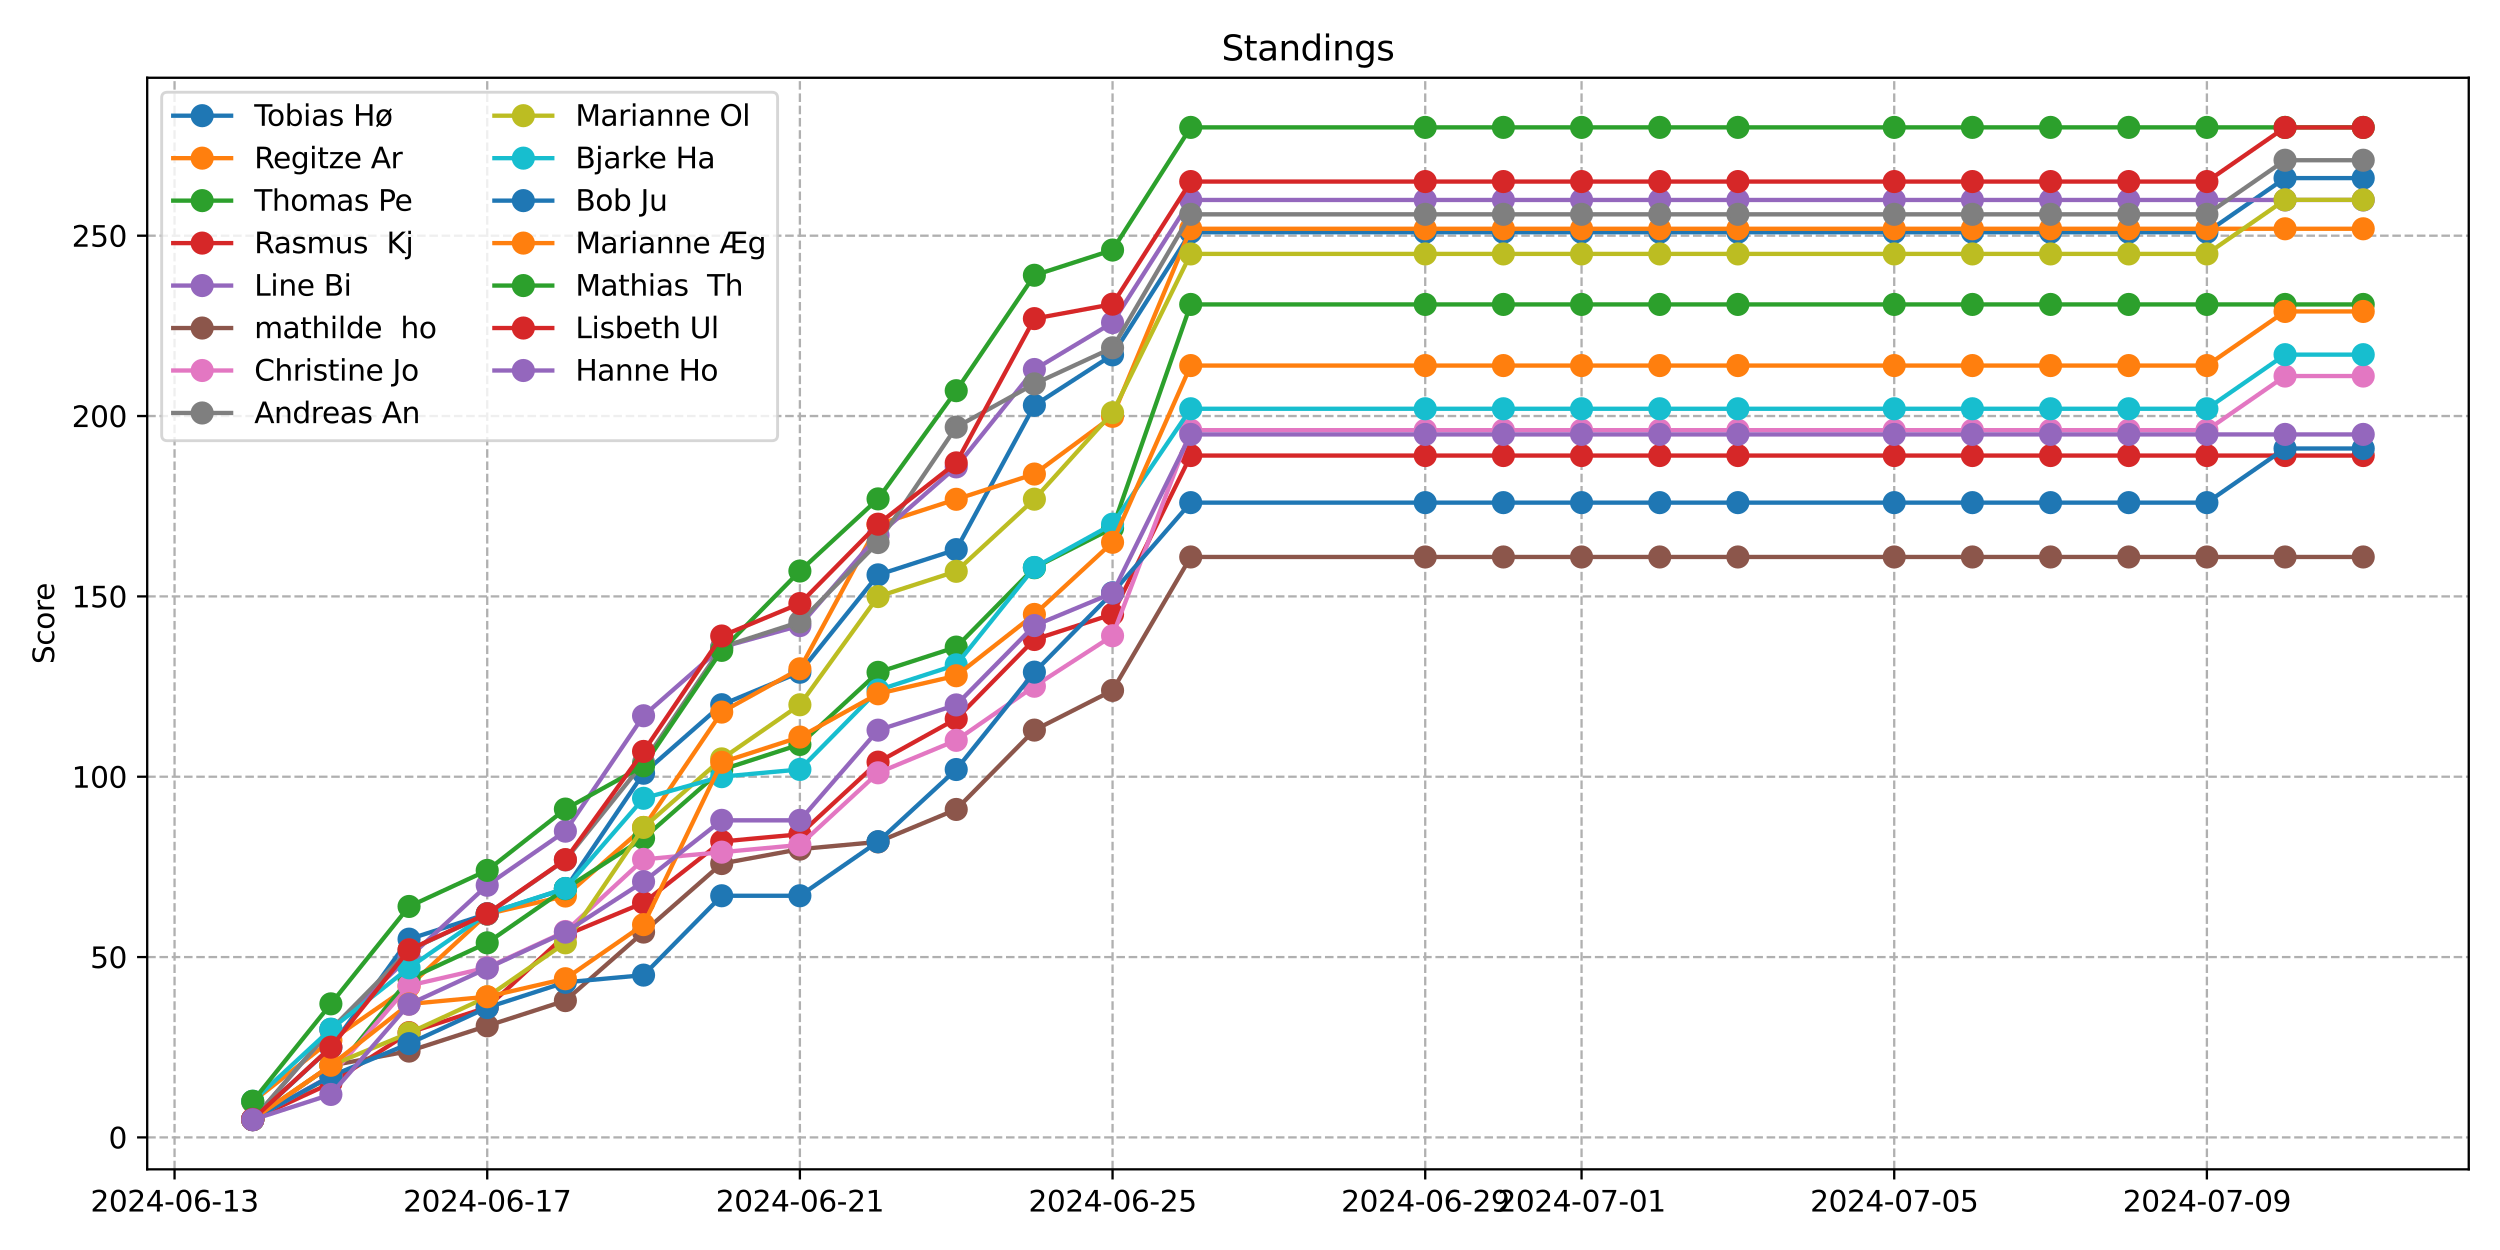 <?xml version="1.0" encoding="utf-8" standalone="no"?>
<!DOCTYPE svg PUBLIC "-//W3C//DTD SVG 1.1//EN"
  "http://www.w3.org/Graphics/SVG/1.1/DTD/svg11.dtd">
<svg xmlns:xlink="http://www.w3.org/1999/xlink" width="864pt" height="432pt" viewBox="0 0 864 432" xmlns="http://www.w3.org/2000/svg" version="1.1">
 <defs>
  <style type="text/css">*{stroke-linejoin: round; stroke-linecap: butt}</style>
 </defs>
 <g id="figure_1">
  <g id="patch_1">
   <path d="M 0 432 
L 864 432 
L 864 0 
L 0 0 
z
" style="fill: #ffffff"/>
  </g>
  <g id="axes_1">
   <g id="patch_2">
    <path d="M 50.87 404.12 
L 853.2 404.12 
L 853.2 26.88 
L 50.87 26.88 
z
" style="fill: #ffffff"/>
   </g>
   <g id="matplotlib.axis_1">
    <g id="xtick_1">
     <g id="line2d_1">
      <path d="M 60.325 404.12 
L 60.325 26.88 
" clip-path="url(#p5a27bf1b55)" style="fill: none; stroke-dasharray: 2.96,1.28; stroke-dashoffset: 0; stroke: #b0b0b0; stroke-width: 0.8"/>
     </g>
     <g id="line2d_2">
      <defs>
       <path id="m8201b82d4e" d="M 0 0 
L 0 3.5 
" style="stroke: #000000; stroke-width: 0.8"/>
      </defs>
      <g>
       <use xlink:href="#m8201b82d4e" x="60.325" y="404.12" style="stroke: #000000; stroke-width: 0.8"/>
      </g>
     </g>
     <g id="text_1">
      <!-- 2024-06-13 -->
      <g transform="translate(31.267 418.718) scale(0.1 -0.1)">
       <defs>
        <path id="DejaVuSans-32" d="M 1228 531 
L 3431 531 
L 3431 0 
L 469 0 
L 469 531 
Q 828 903 1448 1529 
Q 2069 2156 2228 2338 
Q 2531 2678 2651 2914 
Q 2772 3150 2772 3378 
Q 2772 3750 2511 3984 
Q 2250 4219 1831 4219 
Q 1534 4219 1204 4116 
Q 875 4013 500 3803 
L 500 4441 
Q 881 4594 1212 4672 
Q 1544 4750 1819 4750 
Q 2544 4750 2975 4387 
Q 3406 4025 3406 3419 
Q 3406 3131 3298 2873 
Q 3191 2616 2906 2266 
Q 2828 2175 2409 1742 
Q 1991 1309 1228 531 
z
" transform="scale(0.016)"/>
        <path id="DejaVuSans-30" d="M 2034 4250 
Q 1547 4250 1301 3770 
Q 1056 3291 1056 2328 
Q 1056 1369 1301 889 
Q 1547 409 2034 409 
Q 2525 409 2770 889 
Q 3016 1369 3016 2328 
Q 3016 3291 2770 3770 
Q 2525 4250 2034 4250 
z
M 2034 4750 
Q 2819 4750 3233 4129 
Q 3647 3509 3647 2328 
Q 3647 1150 3233 529 
Q 2819 -91 2034 -91 
Q 1250 -91 836 529 
Q 422 1150 422 2328 
Q 422 3509 836 4129 
Q 1250 4750 2034 4750 
z
" transform="scale(0.016)"/>
        <path id="DejaVuSans-34" d="M 2419 4116 
L 825 1625 
L 2419 1625 
L 2419 4116 
z
M 2253 4666 
L 3047 4666 
L 3047 1625 
L 3713 1625 
L 3713 1100 
L 3047 1100 
L 3047 0 
L 2419 0 
L 2419 1100 
L 313 1100 
L 313 1709 
L 2253 4666 
z
" transform="scale(0.016)"/>
        <path id="DejaVuSans-2d" d="M 313 2009 
L 1997 2009 
L 1997 1497 
L 313 1497 
L 313 2009 
z
" transform="scale(0.016)"/>
        <path id="DejaVuSans-36" d="M 2113 2584 
Q 1688 2584 1439 2293 
Q 1191 2003 1191 1497 
Q 1191 994 1439 701 
Q 1688 409 2113 409 
Q 2538 409 2786 701 
Q 3034 994 3034 1497 
Q 3034 2003 2786 2293 
Q 2538 2584 2113 2584 
z
M 3366 4563 
L 3366 3988 
Q 3128 4100 2886 4159 
Q 2644 4219 2406 4219 
Q 1781 4219 1451 3797 
Q 1122 3375 1075 2522 
Q 1259 2794 1537 2939 
Q 1816 3084 2150 3084 
Q 2853 3084 3261 2657 
Q 3669 2231 3669 1497 
Q 3669 778 3244 343 
Q 2819 -91 2113 -91 
Q 1303 -91 875 529 
Q 447 1150 447 2328 
Q 447 3434 972 4092 
Q 1497 4750 2381 4750 
Q 2619 4750 2861 4703 
Q 3103 4656 3366 4563 
z
" transform="scale(0.016)"/>
        <path id="DejaVuSans-31" d="M 794 531 
L 1825 531 
L 1825 4091 
L 703 3866 
L 703 4441 
L 1819 4666 
L 2450 4666 
L 2450 531 
L 3481 531 
L 3481 0 
L 794 0 
L 794 531 
z
" transform="scale(0.016)"/>
        <path id="DejaVuSans-33" d="M 2597 2516 
Q 3050 2419 3304 2112 
Q 3559 1806 3559 1356 
Q 3559 666 3084 287 
Q 2609 -91 1734 -91 
Q 1441 -91 1130 -33 
Q 819 25 488 141 
L 488 750 
Q 750 597 1062 519 
Q 1375 441 1716 441 
Q 2309 441 2620 675 
Q 2931 909 2931 1356 
Q 2931 1769 2642 2001 
Q 2353 2234 1838 2234 
L 1294 2234 
L 1294 2753 
L 1863 2753 
Q 2328 2753 2575 2939 
Q 2822 3125 2822 3475 
Q 2822 3834 2567 4026 
Q 2313 4219 1838 4219 
Q 1578 4219 1281 4162 
Q 984 4106 628 3988 
L 628 4550 
Q 988 4650 1302 4700 
Q 1616 4750 1894 4750 
Q 2613 4750 3031 4423 
Q 3450 4097 3450 3541 
Q 3450 3153 3228 2886 
Q 3006 2619 2597 2516 
z
" transform="scale(0.016)"/>
       </defs>
       <use xlink:href="#DejaVuSans-32"/>
       <use xlink:href="#DejaVuSans-30" x="63.623"/>
       <use xlink:href="#DejaVuSans-32" x="127.246"/>
       <use xlink:href="#DejaVuSans-34" x="190.869"/>
       <use xlink:href="#DejaVuSans-2d" x="254.492"/>
       <use xlink:href="#DejaVuSans-30" x="290.576"/>
       <use xlink:href="#DejaVuSans-36" x="354.199"/>
       <use xlink:href="#DejaVuSans-2d" x="417.822"/>
       <use xlink:href="#DejaVuSans-31" x="453.906"/>
       <use xlink:href="#DejaVuSans-33" x="517.529"/>
      </g>
     </g>
    </g>
    <g id="xtick_2">
     <g id="line2d_3">
      <path d="M 168.383 404.12 
L 168.383 26.88 
" clip-path="url(#p5a27bf1b55)" style="fill: none; stroke-dasharray: 2.96,1.28; stroke-dashoffset: 0; stroke: #b0b0b0; stroke-width: 0.8"/>
     </g>
     <g id="line2d_4">
      <g>
       <use xlink:href="#m8201b82d4e" x="168.383" y="404.12" style="stroke: #000000; stroke-width: 0.8"/>
      </g>
     </g>
     <g id="text_2">
      <!-- 2024-06-17 -->
      <g transform="translate(139.325 418.718) scale(0.1 -0.1)">
       <defs>
        <path id="DejaVuSans-37" d="M 525 4666 
L 3525 4666 
L 3525 4397 
L 1831 0 
L 1172 0 
L 2766 4134 
L 525 4134 
L 525 4666 
z
" transform="scale(0.016)"/>
       </defs>
       <use xlink:href="#DejaVuSans-32"/>
       <use xlink:href="#DejaVuSans-30" x="63.623"/>
       <use xlink:href="#DejaVuSans-32" x="127.246"/>
       <use xlink:href="#DejaVuSans-34" x="190.869"/>
       <use xlink:href="#DejaVuSans-2d" x="254.492"/>
       <use xlink:href="#DejaVuSans-30" x="290.576"/>
       <use xlink:href="#DejaVuSans-36" x="354.199"/>
       <use xlink:href="#DejaVuSans-2d" x="417.822"/>
       <use xlink:href="#DejaVuSans-31" x="453.906"/>
       <use xlink:href="#DejaVuSans-37" x="517.529"/>
      </g>
     </g>
    </g>
    <g id="xtick_3">
     <g id="line2d_5">
      <path d="M 276.441 404.12 
L 276.441 26.88 
" clip-path="url(#p5a27bf1b55)" style="fill: none; stroke-dasharray: 2.96,1.28; stroke-dashoffset: 0; stroke: #b0b0b0; stroke-width: 0.8"/>
     </g>
     <g id="line2d_6">
      <g>
       <use xlink:href="#m8201b82d4e" x="276.441" y="404.12" style="stroke: #000000; stroke-width: 0.8"/>
      </g>
     </g>
     <g id="text_3">
      <!-- 2024-06-21 -->
      <g transform="translate(247.383 418.718) scale(0.1 -0.1)">
       <use xlink:href="#DejaVuSans-32"/>
       <use xlink:href="#DejaVuSans-30" x="63.623"/>
       <use xlink:href="#DejaVuSans-32" x="127.246"/>
       <use xlink:href="#DejaVuSans-34" x="190.869"/>
       <use xlink:href="#DejaVuSans-2d" x="254.492"/>
       <use xlink:href="#DejaVuSans-30" x="290.576"/>
       <use xlink:href="#DejaVuSans-36" x="354.199"/>
       <use xlink:href="#DejaVuSans-2d" x="417.822"/>
       <use xlink:href="#DejaVuSans-32" x="453.906"/>
       <use xlink:href="#DejaVuSans-31" x="517.529"/>
      </g>
     </g>
    </g>
    <g id="xtick_4">
     <g id="line2d_7">
      <path d="M 384.499 404.12 
L 384.499 26.88 
" clip-path="url(#p5a27bf1b55)" style="fill: none; stroke-dasharray: 2.96,1.28; stroke-dashoffset: 0; stroke: #b0b0b0; stroke-width: 0.8"/>
     </g>
     <g id="line2d_8">
      <g>
       <use xlink:href="#m8201b82d4e" x="384.499" y="404.12" style="stroke: #000000; stroke-width: 0.8"/>
      </g>
     </g>
     <g id="text_4">
      <!-- 2024-06-25 -->
      <g transform="translate(355.441 418.718) scale(0.1 -0.1)">
       <defs>
        <path id="DejaVuSans-35" d="M 691 4666 
L 3169 4666 
L 3169 4134 
L 1269 4134 
L 1269 2991 
Q 1406 3038 1543 3061 
Q 1681 3084 1819 3084 
Q 2600 3084 3056 2656 
Q 3513 2228 3513 1497 
Q 3513 744 3044 326 
Q 2575 -91 1722 -91 
Q 1428 -91 1123 -41 
Q 819 9 494 109 
L 494 744 
Q 775 591 1075 516 
Q 1375 441 1709 441 
Q 2250 441 2565 725 
Q 2881 1009 2881 1497 
Q 2881 1984 2565 2268 
Q 2250 2553 1709 2553 
Q 1456 2553 1204 2497 
Q 953 2441 691 2322 
L 691 4666 
z
" transform="scale(0.016)"/>
       </defs>
       <use xlink:href="#DejaVuSans-32"/>
       <use xlink:href="#DejaVuSans-30" x="63.623"/>
       <use xlink:href="#DejaVuSans-32" x="127.246"/>
       <use xlink:href="#DejaVuSans-34" x="190.869"/>
       <use xlink:href="#DejaVuSans-2d" x="254.492"/>
       <use xlink:href="#DejaVuSans-30" x="290.576"/>
       <use xlink:href="#DejaVuSans-36" x="354.199"/>
       <use xlink:href="#DejaVuSans-2d" x="417.822"/>
       <use xlink:href="#DejaVuSans-32" x="453.906"/>
       <use xlink:href="#DejaVuSans-35" x="517.529"/>
      </g>
     </g>
    </g>
    <g id="xtick_5">
     <g id="line2d_9">
      <path d="M 492.557 404.12 
L 492.557 26.88 
" clip-path="url(#p5a27bf1b55)" style="fill: none; stroke-dasharray: 2.96,1.28; stroke-dashoffset: 0; stroke: #b0b0b0; stroke-width: 0.8"/>
     </g>
     <g id="line2d_10">
      <g>
       <use xlink:href="#m8201b82d4e" x="492.557" y="404.12" style="stroke: #000000; stroke-width: 0.8"/>
      </g>
     </g>
     <g id="text_5">
      <!-- 2024-06-29 -->
      <g transform="translate(463.499 418.718) scale(0.1 -0.1)">
       <defs>
        <path id="DejaVuSans-39" d="M 703 97 
L 703 672 
Q 941 559 1184 500 
Q 1428 441 1663 441 
Q 2288 441 2617 861 
Q 2947 1281 2994 2138 
Q 2813 1869 2534 1725 
Q 2256 1581 1919 1581 
Q 1219 1581 811 2004 
Q 403 2428 403 3163 
Q 403 3881 828 4315 
Q 1253 4750 1959 4750 
Q 2769 4750 3195 4129 
Q 3622 3509 3622 2328 
Q 3622 1225 3098 567 
Q 2575 -91 1691 -91 
Q 1453 -91 1209 -44 
Q 966 3 703 97 
z
M 1959 2075 
Q 2384 2075 2632 2365 
Q 2881 2656 2881 3163 
Q 2881 3666 2632 3958 
Q 2384 4250 1959 4250 
Q 1534 4250 1286 3958 
Q 1038 3666 1038 3163 
Q 1038 2656 1286 2365 
Q 1534 2075 1959 2075 
z
" transform="scale(0.016)"/>
       </defs>
       <use xlink:href="#DejaVuSans-32"/>
       <use xlink:href="#DejaVuSans-30" x="63.623"/>
       <use xlink:href="#DejaVuSans-32" x="127.246"/>
       <use xlink:href="#DejaVuSans-34" x="190.869"/>
       <use xlink:href="#DejaVuSans-2d" x="254.492"/>
       <use xlink:href="#DejaVuSans-30" x="290.576"/>
       <use xlink:href="#DejaVuSans-36" x="354.199"/>
       <use xlink:href="#DejaVuSans-2d" x="417.822"/>
       <use xlink:href="#DejaVuSans-32" x="453.906"/>
       <use xlink:href="#DejaVuSans-39" x="517.529"/>
      </g>
     </g>
    </g>
    <g id="xtick_6">
     <g id="line2d_11">
      <path d="M 546.586 404.12 
L 546.586 26.88 
" clip-path="url(#p5a27bf1b55)" style="fill: none; stroke-dasharray: 2.96,1.28; stroke-dashoffset: 0; stroke: #b0b0b0; stroke-width: 0.8"/>
     </g>
     <g id="line2d_12">
      <g>
       <use xlink:href="#m8201b82d4e" x="546.586" y="404.12" style="stroke: #000000; stroke-width: 0.8"/>
      </g>
     </g>
     <g id="text_6">
      <!-- 2024-07-01 -->
      <g transform="translate(517.528 418.718) scale(0.1 -0.1)">
       <use xlink:href="#DejaVuSans-32"/>
       <use xlink:href="#DejaVuSans-30" x="63.623"/>
       <use xlink:href="#DejaVuSans-32" x="127.246"/>
       <use xlink:href="#DejaVuSans-34" x="190.869"/>
       <use xlink:href="#DejaVuSans-2d" x="254.492"/>
       <use xlink:href="#DejaVuSans-30" x="290.576"/>
       <use xlink:href="#DejaVuSans-37" x="354.199"/>
       <use xlink:href="#DejaVuSans-2d" x="417.822"/>
       <use xlink:href="#DejaVuSans-30" x="453.906"/>
       <use xlink:href="#DejaVuSans-31" x="517.529"/>
      </g>
     </g>
    </g>
    <g id="xtick_7">
     <g id="line2d_13">
      <path d="M 654.644 404.12 
L 654.644 26.88 
" clip-path="url(#p5a27bf1b55)" style="fill: none; stroke-dasharray: 2.96,1.28; stroke-dashoffset: 0; stroke: #b0b0b0; stroke-width: 0.8"/>
     </g>
     <g id="line2d_14">
      <g>
       <use xlink:href="#m8201b82d4e" x="654.644" y="404.12" style="stroke: #000000; stroke-width: 0.8"/>
      </g>
     </g>
     <g id="text_7">
      <!-- 2024-07-05 -->
      <g transform="translate(625.586 418.718) scale(0.1 -0.1)">
       <use xlink:href="#DejaVuSans-32"/>
       <use xlink:href="#DejaVuSans-30" x="63.623"/>
       <use xlink:href="#DejaVuSans-32" x="127.246"/>
       <use xlink:href="#DejaVuSans-34" x="190.869"/>
       <use xlink:href="#DejaVuSans-2d" x="254.492"/>
       <use xlink:href="#DejaVuSans-30" x="290.576"/>
       <use xlink:href="#DejaVuSans-37" x="354.199"/>
       <use xlink:href="#DejaVuSans-2d" x="417.822"/>
       <use xlink:href="#DejaVuSans-30" x="453.906"/>
       <use xlink:href="#DejaVuSans-35" x="517.529"/>
      </g>
     </g>
    </g>
    <g id="xtick_8">
     <g id="line2d_15">
      <path d="M 762.701 404.12 
L 762.701 26.88 
" clip-path="url(#p5a27bf1b55)" style="fill: none; stroke-dasharray: 2.96,1.28; stroke-dashoffset: 0; stroke: #b0b0b0; stroke-width: 0.8"/>
     </g>
     <g id="line2d_16">
      <g>
       <use xlink:href="#m8201b82d4e" x="762.701" y="404.12" style="stroke: #000000; stroke-width: 0.8"/>
      </g>
     </g>
     <g id="text_8">
      <!-- 2024-07-09 -->
      <g transform="translate(733.644 418.718) scale(0.1 -0.1)">
       <use xlink:href="#DejaVuSans-32"/>
       <use xlink:href="#DejaVuSans-30" x="63.623"/>
       <use xlink:href="#DejaVuSans-32" x="127.246"/>
       <use xlink:href="#DejaVuSans-34" x="190.869"/>
       <use xlink:href="#DejaVuSans-2d" x="254.492"/>
       <use xlink:href="#DejaVuSans-30" x="290.576"/>
       <use xlink:href="#DejaVuSans-37" x="354.199"/>
       <use xlink:href="#DejaVuSans-2d" x="417.822"/>
       <use xlink:href="#DejaVuSans-30" x="453.906"/>
       <use xlink:href="#DejaVuSans-39" x="517.529"/>
      </g>
     </g>
    </g>
   </g>
   <g id="matplotlib.axis_2">
    <g id="ytick_1">
     <g id="line2d_17">
      <path d="M 50.87 393.088 
L 853.2 393.088 
" clip-path="url(#p5a27bf1b55)" style="fill: none; stroke-dasharray: 2.96,1.28; stroke-dashoffset: 0; stroke: #b0b0b0; stroke-width: 0.8"/>
     </g>
     <g id="line2d_18">
      <defs>
       <path id="m884c3e1e90" d="M 0 0 
L -3.5 0 
" style="stroke: #000000; stroke-width: 0.8"/>
      </defs>
      <g>
       <use xlink:href="#m884c3e1e90" x="50.87" y="393.088" style="stroke: #000000; stroke-width: 0.8"/>
      </g>
     </g>
     <g id="text_9">
      <!-- 0 -->
      <g transform="translate(37.508 396.887) scale(0.1 -0.1)">
       <use xlink:href="#DejaVuSans-30"/>
      </g>
     </g>
    </g>
    <g id="ytick_2">
     <g id="line2d_19">
      <path d="M 50.87 330.763 
L 853.2 330.763 
" clip-path="url(#p5a27bf1b55)" style="fill: none; stroke-dasharray: 2.96,1.28; stroke-dashoffset: 0; stroke: #b0b0b0; stroke-width: 0.8"/>
     </g>
     <g id="line2d_20">
      <g>
       <use xlink:href="#m884c3e1e90" x="50.87" y="330.763" style="stroke: #000000; stroke-width: 0.8"/>
      </g>
     </g>
     <g id="text_10">
      <!-- 50 -->
      <g transform="translate(31.145 334.562) scale(0.1 -0.1)">
       <use xlink:href="#DejaVuSans-35"/>
       <use xlink:href="#DejaVuSans-30" x="63.623"/>
      </g>
     </g>
    </g>
    <g id="ytick_3">
     <g id="line2d_21">
      <path d="M 50.87 268.438 
L 853.2 268.438 
" clip-path="url(#p5a27bf1b55)" style="fill: none; stroke-dasharray: 2.96,1.28; stroke-dashoffset: 0; stroke: #b0b0b0; stroke-width: 0.8"/>
     </g>
     <g id="line2d_22">
      <g>
       <use xlink:href="#m884c3e1e90" x="50.87" y="268.438" style="stroke: #000000; stroke-width: 0.8"/>
      </g>
     </g>
     <g id="text_11">
      <!-- 100 -->
      <g transform="translate(24.782 272.237) scale(0.1 -0.1)">
       <use xlink:href="#DejaVuSans-31"/>
       <use xlink:href="#DejaVuSans-30" x="63.623"/>
       <use xlink:href="#DejaVuSans-30" x="127.246"/>
      </g>
     </g>
    </g>
    <g id="ytick_4">
     <g id="line2d_23">
      <path d="M 50.87 206.113 
L 853.2 206.113 
" clip-path="url(#p5a27bf1b55)" style="fill: none; stroke-dasharray: 2.96,1.28; stroke-dashoffset: 0; stroke: #b0b0b0; stroke-width: 0.8"/>
     </g>
     <g id="line2d_24">
      <g>
       <use xlink:href="#m884c3e1e90" x="50.87" y="206.113" style="stroke: #000000; stroke-width: 0.8"/>
      </g>
     </g>
     <g id="text_12">
      <!-- 150 -->
      <g transform="translate(24.782 209.912) scale(0.1 -0.1)">
       <use xlink:href="#DejaVuSans-31"/>
       <use xlink:href="#DejaVuSans-35" x="63.623"/>
       <use xlink:href="#DejaVuSans-30" x="127.246"/>
      </g>
     </g>
    </g>
    <g id="ytick_5">
     <g id="line2d_25">
      <path d="M 50.87 143.787 
L 853.2 143.787 
" clip-path="url(#p5a27bf1b55)" style="fill: none; stroke-dasharray: 2.96,1.28; stroke-dashoffset: 0; stroke: #b0b0b0; stroke-width: 0.8"/>
     </g>
     <g id="line2d_26">
      <g>
       <use xlink:href="#m884c3e1e90" x="50.87" y="143.787" style="stroke: #000000; stroke-width: 0.8"/>
      </g>
     </g>
     <g id="text_13">
      <!-- 200 -->
      <g transform="translate(24.782 147.587) scale(0.1 -0.1)">
       <use xlink:href="#DejaVuSans-32"/>
       <use xlink:href="#DejaVuSans-30" x="63.623"/>
       <use xlink:href="#DejaVuSans-30" x="127.246"/>
      </g>
     </g>
    </g>
    <g id="ytick_6">
     <g id="line2d_27">
      <path d="M 50.87 81.462 
L 853.2 81.462 
" clip-path="url(#p5a27bf1b55)" style="fill: none; stroke-dasharray: 2.96,1.28; stroke-dashoffset: 0; stroke: #b0b0b0; stroke-width: 0.8"/>
     </g>
     <g id="line2d_28">
      <g>
       <use xlink:href="#m884c3e1e90" x="50.87" y="81.462" style="stroke: #000000; stroke-width: 0.8"/>
      </g>
     </g>
     <g id="text_14">
      <!-- 250 -->
      <g transform="translate(24.782 85.262) scale(0.1 -0.1)">
       <use xlink:href="#DejaVuSans-32"/>
       <use xlink:href="#DejaVuSans-35" x="63.623"/>
       <use xlink:href="#DejaVuSans-30" x="127.246"/>
      </g>
     </g>
    </g>
    <g id="text_15">
     <!-- Score -->
     <g transform="translate(18.703 229.502) rotate(-90) scale(0.1 -0.1)">
      <defs>
       <path id="DejaVuSans-53" d="M 3425 4513 
L 3425 3897 
Q 3066 4069 2747 4153 
Q 2428 4238 2131 4238 
Q 1616 4238 1336 4038 
Q 1056 3838 1056 3469 
Q 1056 3159 1242 3001 
Q 1428 2844 1947 2747 
L 2328 2669 
Q 3034 2534 3370 2195 
Q 3706 1856 3706 1288 
Q 3706 609 3251 259 
Q 2797 -91 1919 -91 
Q 1588 -91 1214 -16 
Q 841 59 441 206 
L 441 856 
Q 825 641 1194 531 
Q 1563 422 1919 422 
Q 2459 422 2753 634 
Q 3047 847 3047 1241 
Q 3047 1584 2836 1778 
Q 2625 1972 2144 2069 
L 1759 2144 
Q 1053 2284 737 2584 
Q 422 2884 422 3419 
Q 422 4038 858 4394 
Q 1294 4750 2059 4750 
Q 2388 4750 2728 4690 
Q 3069 4631 3425 4513 
z
" transform="scale(0.016)"/>
       <path id="DejaVuSans-63" d="M 3122 3366 
L 3122 2828 
Q 2878 2963 2633 3030 
Q 2388 3097 2138 3097 
Q 1578 3097 1268 2742 
Q 959 2388 959 1747 
Q 959 1106 1268 751 
Q 1578 397 2138 397 
Q 2388 397 2633 464 
Q 2878 531 3122 666 
L 3122 134 
Q 2881 22 2623 -34 
Q 2366 -91 2075 -91 
Q 1284 -91 818 406 
Q 353 903 353 1747 
Q 353 2603 823 3093 
Q 1294 3584 2113 3584 
Q 2378 3584 2631 3529 
Q 2884 3475 3122 3366 
z
" transform="scale(0.016)"/>
       <path id="DejaVuSans-6f" d="M 1959 3097 
Q 1497 3097 1228 2736 
Q 959 2375 959 1747 
Q 959 1119 1226 758 
Q 1494 397 1959 397 
Q 2419 397 2687 759 
Q 2956 1122 2956 1747 
Q 2956 2369 2687 2733 
Q 2419 3097 1959 3097 
z
M 1959 3584 
Q 2709 3584 3137 3096 
Q 3566 2609 3566 1747 
Q 3566 888 3137 398 
Q 2709 -91 1959 -91 
Q 1206 -91 779 398 
Q 353 888 353 1747 
Q 353 2609 779 3096 
Q 1206 3584 1959 3584 
z
" transform="scale(0.016)"/>
       <path id="DejaVuSans-72" d="M 2631 2963 
Q 2534 3019 2420 3045 
Q 2306 3072 2169 3072 
Q 1681 3072 1420 2755 
Q 1159 2438 1159 1844 
L 1159 0 
L 581 0 
L 581 3500 
L 1159 3500 
L 1159 2956 
Q 1341 3275 1631 3429 
Q 1922 3584 2338 3584 
Q 2397 3584 2469 3576 
Q 2541 3569 2628 3553 
L 2631 2963 
z
" transform="scale(0.016)"/>
       <path id="DejaVuSans-65" d="M 3597 1894 
L 3597 1613 
L 953 1613 
Q 991 1019 1311 708 
Q 1631 397 2203 397 
Q 2534 397 2845 478 
Q 3156 559 3463 722 
L 3463 178 
Q 3153 47 2828 -22 
Q 2503 -91 2169 -91 
Q 1331 -91 842 396 
Q 353 884 353 1716 
Q 353 2575 817 3079 
Q 1281 3584 2069 3584 
Q 2775 3584 3186 3129 
Q 3597 2675 3597 1894 
z
M 3022 2063 
Q 3016 2534 2758 2815 
Q 2500 3097 2075 3097 
Q 1594 3097 1305 2825 
Q 1016 2553 972 2059 
L 3022 2063 
z
" transform="scale(0.016)"/>
      </defs>
      <use xlink:href="#DejaVuSans-53"/>
      <use xlink:href="#DejaVuSans-63" x="63.477"/>
      <use xlink:href="#DejaVuSans-6f" x="118.457"/>
      <use xlink:href="#DejaVuSans-72" x="179.639"/>
      <use xlink:href="#DejaVuSans-65" x="218.502"/>
     </g>
    </g>
   </g>
   <g id="line2d_29">
    <path d="M 87.34 386.894 
L 114.354 361.964 
L 141.369 324.569 
L 168.383 315.843 
L 195.397 307.118 
L 222.412 267.229 
L 249.426 243.546 
L 276.441 232.327 
L 303.455 198.672 
L 330.47 189.946 
L 357.484 140.086 
L 384.499 122.635 
L 411.513 80.254 
L 492.557 80.254 
L 519.571 80.254 
L 546.586 80.254 
L 573.6 80.254 
L 600.615 80.254 
L 654.644 80.254 
L 681.658 80.254 
L 708.673 80.254 
L 735.687 80.254 
L 762.701 80.254 
L 789.716 61.556 
L 816.73 61.556 
" clip-path="url(#p5a27bf1b55)" style="fill: none; stroke: #1f77b4; stroke-width: 1.5; stroke-linecap: square"/>
    <defs>
     <path id="me9ffa5d032" d="M 0 3.5 
C 0.928 3.5 1.819 3.131 2.475 2.475 
C 3.131 1.819 3.5 0.928 3.5 0 
C 3.5 -0.928 3.131 -1.819 2.475 -2.475 
C 1.819 -3.131 0.928 -3.5 0 -3.5 
C -0.928 -3.5 -1.819 -3.131 -2.475 -2.475 
C -3.131 -1.819 -3.5 -0.928 -3.5 0 
C -3.5 0.928 -3.131 1.819 -2.475 2.475 
C -1.819 3.131 -0.928 3.5 0 3.5 
z
" style="stroke: #1f77b4"/>
    </defs>
    <g clip-path="url(#p5a27bf1b55)">
     <use xlink:href="#me9ffa5d032" x="87.34" y="386.894" style="fill: #1f77b4; stroke: #1f77b4"/>
     <use xlink:href="#me9ffa5d032" x="114.354" y="361.964" style="fill: #1f77b4; stroke: #1f77b4"/>
     <use xlink:href="#me9ffa5d032" x="141.369" y="324.569" style="fill: #1f77b4; stroke: #1f77b4"/>
     <use xlink:href="#me9ffa5d032" x="168.383" y="315.843" style="fill: #1f77b4; stroke: #1f77b4"/>
     <use xlink:href="#me9ffa5d032" x="195.397" y="307.118" style="fill: #1f77b4; stroke: #1f77b4"/>
     <use xlink:href="#me9ffa5d032" x="222.412" y="267.229" style="fill: #1f77b4; stroke: #1f77b4"/>
     <use xlink:href="#me9ffa5d032" x="249.426" y="243.546" style="fill: #1f77b4; stroke: #1f77b4"/>
     <use xlink:href="#me9ffa5d032" x="276.441" y="232.327" style="fill: #1f77b4; stroke: #1f77b4"/>
     <use xlink:href="#me9ffa5d032" x="303.455" y="198.672" style="fill: #1f77b4; stroke: #1f77b4"/>
     <use xlink:href="#me9ffa5d032" x="330.47" y="189.946" style="fill: #1f77b4; stroke: #1f77b4"/>
     <use xlink:href="#me9ffa5d032" x="357.484" y="140.086" style="fill: #1f77b4; stroke: #1f77b4"/>
     <use xlink:href="#me9ffa5d032" x="384.499" y="122.635" style="fill: #1f77b4; stroke: #1f77b4"/>
     <use xlink:href="#me9ffa5d032" x="411.513" y="80.254" style="fill: #1f77b4; stroke: #1f77b4"/>
     <use xlink:href="#me9ffa5d032" x="492.557" y="80.254" style="fill: #1f77b4; stroke: #1f77b4"/>
     <use xlink:href="#me9ffa5d032" x="519.571" y="80.254" style="fill: #1f77b4; stroke: #1f77b4"/>
     <use xlink:href="#me9ffa5d032" x="546.586" y="80.254" style="fill: #1f77b4; stroke: #1f77b4"/>
     <use xlink:href="#me9ffa5d032" x="573.6" y="80.254" style="fill: #1f77b4; stroke: #1f77b4"/>
     <use xlink:href="#me9ffa5d032" x="600.615" y="80.254" style="fill: #1f77b4; stroke: #1f77b4"/>
     <use xlink:href="#me9ffa5d032" x="654.644" y="80.254" style="fill: #1f77b4; stroke: #1f77b4"/>
     <use xlink:href="#me9ffa5d032" x="681.658" y="80.254" style="fill: #1f77b4; stroke: #1f77b4"/>
     <use xlink:href="#me9ffa5d032" x="708.673" y="80.254" style="fill: #1f77b4; stroke: #1f77b4"/>
     <use xlink:href="#me9ffa5d032" x="735.687" y="80.254" style="fill: #1f77b4; stroke: #1f77b4"/>
     <use xlink:href="#me9ffa5d032" x="762.701" y="80.254" style="fill: #1f77b4; stroke: #1f77b4"/>
     <use xlink:href="#me9ffa5d032" x="789.716" y="61.556" style="fill: #1f77b4; stroke: #1f77b4"/>
     <use xlink:href="#me9ffa5d032" x="816.73" y="61.556" style="fill: #1f77b4; stroke: #1f77b4"/>
    </g>
   </g>
   <g id="line2d_30">
    <path d="M 87.34 380.721 
L 114.354 359.53 
L 141.369 340.832 
L 168.383 315.902 
L 195.397 309.67 
L 222.412 285.986 
L 249.426 246.098 
L 276.441 231.14 
L 303.455 181.28 
L 330.47 172.555 
L 357.484 163.829 
L 384.499 143.885 
L 411.513 79.067 
L 492.557 79.067 
L 519.571 79.067 
L 546.586 79.067 
L 573.6 79.067 
L 600.615 79.067 
L 654.644 79.067 
L 681.658 79.067 
L 708.673 79.067 
L 735.687 79.067 
L 762.701 79.067 
L 789.716 79.067 
L 816.73 79.067 
" clip-path="url(#p5a27bf1b55)" style="fill: none; stroke: #ff7f0e; stroke-width: 1.5; stroke-linecap: square"/>
    <defs>
     <path id="m2dca59aec1" d="M 0 3.5 
C 0.928 3.5 1.819 3.131 2.475 2.475 
C 3.131 1.819 3.5 0.928 3.5 0 
C 3.5 -0.928 3.131 -1.819 2.475 -2.475 
C 1.819 -3.131 0.928 -3.5 0 -3.5 
C -0.928 -3.5 -1.819 -3.131 -2.475 -2.475 
C -3.131 -1.819 -3.5 -0.928 -3.5 0 
C -3.5 0.928 -3.131 1.819 -2.475 2.475 
C -1.819 3.131 -0.928 3.5 0 3.5 
z
" style="stroke: #ff7f0e"/>
    </defs>
    <g clip-path="url(#p5a27bf1b55)">
     <use xlink:href="#m2dca59aec1" x="87.34" y="380.721" style="fill: #ff7f0e; stroke: #ff7f0e"/>
     <use xlink:href="#m2dca59aec1" x="114.354" y="359.53" style="fill: #ff7f0e; stroke: #ff7f0e"/>
     <use xlink:href="#m2dca59aec1" x="141.369" y="340.832" style="fill: #ff7f0e; stroke: #ff7f0e"/>
     <use xlink:href="#m2dca59aec1" x="168.383" y="315.902" style="fill: #ff7f0e; stroke: #ff7f0e"/>
     <use xlink:href="#m2dca59aec1" x="195.397" y="309.67" style="fill: #ff7f0e; stroke: #ff7f0e"/>
     <use xlink:href="#m2dca59aec1" x="222.412" y="285.986" style="fill: #ff7f0e; stroke: #ff7f0e"/>
     <use xlink:href="#m2dca59aec1" x="249.426" y="246.098" style="fill: #ff7f0e; stroke: #ff7f0e"/>
     <use xlink:href="#m2dca59aec1" x="276.441" y="231.14" style="fill: #ff7f0e; stroke: #ff7f0e"/>
     <use xlink:href="#m2dca59aec1" x="303.455" y="181.28" style="fill: #ff7f0e; stroke: #ff7f0e"/>
     <use xlink:href="#m2dca59aec1" x="330.47" y="172.555" style="fill: #ff7f0e; stroke: #ff7f0e"/>
     <use xlink:href="#m2dca59aec1" x="357.484" y="163.829" style="fill: #ff7f0e; stroke: #ff7f0e"/>
     <use xlink:href="#m2dca59aec1" x="384.499" y="143.885" style="fill: #ff7f0e; stroke: #ff7f0e"/>
     <use xlink:href="#m2dca59aec1" x="411.513" y="79.067" style="fill: #ff7f0e; stroke: #ff7f0e"/>
     <use xlink:href="#m2dca59aec1" x="492.557" y="79.067" style="fill: #ff7f0e; stroke: #ff7f0e"/>
     <use xlink:href="#m2dca59aec1" x="519.571" y="79.067" style="fill: #ff7f0e; stroke: #ff7f0e"/>
     <use xlink:href="#m2dca59aec1" x="546.586" y="79.067" style="fill: #ff7f0e; stroke: #ff7f0e"/>
     <use xlink:href="#m2dca59aec1" x="573.6" y="79.067" style="fill: #ff7f0e; stroke: #ff7f0e"/>
     <use xlink:href="#m2dca59aec1" x="600.615" y="79.067" style="fill: #ff7f0e; stroke: #ff7f0e"/>
     <use xlink:href="#m2dca59aec1" x="654.644" y="79.067" style="fill: #ff7f0e; stroke: #ff7f0e"/>
     <use xlink:href="#m2dca59aec1" x="681.658" y="79.067" style="fill: #ff7f0e; stroke: #ff7f0e"/>
     <use xlink:href="#m2dca59aec1" x="708.673" y="79.067" style="fill: #ff7f0e; stroke: #ff7f0e"/>
     <use xlink:href="#m2dca59aec1" x="735.687" y="79.067" style="fill: #ff7f0e; stroke: #ff7f0e"/>
     <use xlink:href="#m2dca59aec1" x="762.701" y="79.067" style="fill: #ff7f0e; stroke: #ff7f0e"/>
     <use xlink:href="#m2dca59aec1" x="789.716" y="79.067" style="fill: #ff7f0e; stroke: #ff7f0e"/>
     <use xlink:href="#m2dca59aec1" x="816.73" y="79.067" style="fill: #ff7f0e; stroke: #ff7f0e"/>
    </g>
   </g>
   <g id="line2d_31">
    <path d="M 87.34 386.924 
L 114.354 371.966 
L 141.369 338.31 
L 168.383 325.845 
L 195.397 307.148 
L 222.412 289.697 
L 249.426 266.013 
L 276.441 257.288 
L 303.455 232.358 
L 330.47 223.632 
L 357.484 196.209 
L 384.499 182.498 
L 411.513 105.214 
L 492.557 105.214 
L 519.571 105.214 
L 546.586 105.214 
L 573.6 105.214 
L 600.615 105.214 
L 654.644 105.214 
L 681.658 105.214 
L 708.673 105.214 
L 735.687 105.214 
L 762.701 105.214 
L 789.716 105.214 
L 816.73 105.214 
" clip-path="url(#p5a27bf1b55)" style="fill: none; stroke: #2ca02c; stroke-width: 1.5; stroke-linecap: square"/>
    <defs>
     <path id="m055d2adba3" d="M 0 3.5 
C 0.928 3.5 1.819 3.131 2.475 2.475 
C 3.131 1.819 3.5 0.928 3.5 0 
C 3.5 -0.928 3.131 -1.819 2.475 -2.475 
C 1.819 -3.131 0.928 -3.5 0 -3.5 
C -0.928 -3.5 -1.819 -3.131 -2.475 -2.475 
C -3.131 -1.819 -3.5 -0.928 -3.5 0 
C -3.5 0.928 -3.131 1.819 -2.475 2.475 
C -1.819 3.131 -0.928 3.5 0 3.5 
z
" style="stroke: #2ca02c"/>
    </defs>
    <g clip-path="url(#p5a27bf1b55)">
     <use xlink:href="#m055d2adba3" x="87.34" y="386.924" style="fill: #2ca02c; stroke: #2ca02c"/>
     <use xlink:href="#m055d2adba3" x="114.354" y="371.966" style="fill: #2ca02c; stroke: #2ca02c"/>
     <use xlink:href="#m055d2adba3" x="141.369" y="338.31" style="fill: #2ca02c; stroke: #2ca02c"/>
     <use xlink:href="#m055d2adba3" x="168.383" y="325.845" style="fill: #2ca02c; stroke: #2ca02c"/>
     <use xlink:href="#m055d2adba3" x="195.397" y="307.148" style="fill: #2ca02c; stroke: #2ca02c"/>
     <use xlink:href="#m055d2adba3" x="222.412" y="289.697" style="fill: #2ca02c; stroke: #2ca02c"/>
     <use xlink:href="#m055d2adba3" x="249.426" y="266.013" style="fill: #2ca02c; stroke: #2ca02c"/>
     <use xlink:href="#m055d2adba3" x="276.441" y="257.288" style="fill: #2ca02c; stroke: #2ca02c"/>
     <use xlink:href="#m055d2adba3" x="303.455" y="232.358" style="fill: #2ca02c; stroke: #2ca02c"/>
     <use xlink:href="#m055d2adba3" x="330.47" y="223.632" style="fill: #2ca02c; stroke: #2ca02c"/>
     <use xlink:href="#m055d2adba3" x="357.484" y="196.209" style="fill: #2ca02c; stroke: #2ca02c"/>
     <use xlink:href="#m055d2adba3" x="384.499" y="182.498" style="fill: #2ca02c; stroke: #2ca02c"/>
     <use xlink:href="#m055d2adba3" x="411.513" y="105.214" style="fill: #2ca02c; stroke: #2ca02c"/>
     <use xlink:href="#m055d2adba3" x="492.557" y="105.214" style="fill: #2ca02c; stroke: #2ca02c"/>
     <use xlink:href="#m055d2adba3" x="519.571" y="105.214" style="fill: #2ca02c; stroke: #2ca02c"/>
     <use xlink:href="#m055d2adba3" x="546.586" y="105.214" style="fill: #2ca02c; stroke: #2ca02c"/>
     <use xlink:href="#m055d2adba3" x="573.6" y="105.214" style="fill: #2ca02c; stroke: #2ca02c"/>
     <use xlink:href="#m055d2adba3" x="600.615" y="105.214" style="fill: #2ca02c; stroke: #2ca02c"/>
     <use xlink:href="#m055d2adba3" x="654.644" y="105.214" style="fill: #2ca02c; stroke: #2ca02c"/>
     <use xlink:href="#m055d2adba3" x="681.658" y="105.214" style="fill: #2ca02c; stroke: #2ca02c"/>
     <use xlink:href="#m055d2adba3" x="708.673" y="105.214" style="fill: #2ca02c; stroke: #2ca02c"/>
     <use xlink:href="#m055d2adba3" x="735.687" y="105.214" style="fill: #2ca02c; stroke: #2ca02c"/>
     <use xlink:href="#m055d2adba3" x="762.701" y="105.214" style="fill: #2ca02c; stroke: #2ca02c"/>
     <use xlink:href="#m055d2adba3" x="789.716" y="105.214" style="fill: #2ca02c; stroke: #2ca02c"/>
     <use xlink:href="#m055d2adba3" x="816.73" y="105.214" style="fill: #2ca02c; stroke: #2ca02c"/>
    </g>
   </g>
   <g id="line2d_32">
    <path d="M 87.34 386.795 
L 114.354 374.33 
L 141.369 356.879 
L 168.383 348.153 
L 195.397 323.223 
L 222.412 312.005 
L 249.426 290.814 
L 276.441 288.321 
L 303.455 263.391 
L 330.47 248.433 
L 357.484 221.01 
L 384.499 212.285 
L 411.513 157.438 
L 492.557 157.438 
L 519.571 157.438 
L 546.586 157.438 
L 573.6 157.438 
L 600.615 157.438 
L 654.644 157.438 
L 681.658 157.438 
L 708.673 157.438 
L 735.687 157.438 
L 762.701 157.438 
L 789.716 157.438 
L 816.73 157.438 
" clip-path="url(#p5a27bf1b55)" style="fill: none; stroke: #d62728; stroke-width: 1.5; stroke-linecap: square"/>
    <defs>
     <path id="m9491adfa78" d="M 0 3.5 
C 0.928 3.5 1.819 3.131 2.475 2.475 
C 3.131 1.819 3.5 0.928 3.5 0 
C 3.5 -0.928 3.131 -1.819 2.475 -2.475 
C 1.819 -3.131 0.928 -3.5 0 -3.5 
C -0.928 -3.5 -1.819 -3.131 -2.475 -2.475 
C -3.131 -1.819 -3.5 -0.928 -3.5 0 
C -3.5 0.928 -3.131 1.819 -2.475 2.475 
C -1.819 3.131 -0.928 3.5 0 3.5 
z
" style="stroke: #d62728"/>
    </defs>
    <g clip-path="url(#p5a27bf1b55)">
     <use xlink:href="#m9491adfa78" x="87.34" y="386.795" style="fill: #d62728; stroke: #d62728"/>
     <use xlink:href="#m9491adfa78" x="114.354" y="374.33" style="fill: #d62728; stroke: #d62728"/>
     <use xlink:href="#m9491adfa78" x="141.369" y="356.879" style="fill: #d62728; stroke: #d62728"/>
     <use xlink:href="#m9491adfa78" x="168.383" y="348.153" style="fill: #d62728; stroke: #d62728"/>
     <use xlink:href="#m9491adfa78" x="195.397" y="323.223" style="fill: #d62728; stroke: #d62728"/>
     <use xlink:href="#m9491adfa78" x="222.412" y="312.005" style="fill: #d62728; stroke: #d62728"/>
     <use xlink:href="#m9491adfa78" x="249.426" y="290.814" style="fill: #d62728; stroke: #d62728"/>
     <use xlink:href="#m9491adfa78" x="276.441" y="288.321" style="fill: #d62728; stroke: #d62728"/>
     <use xlink:href="#m9491adfa78" x="303.455" y="263.391" style="fill: #d62728; stroke: #d62728"/>
     <use xlink:href="#m9491adfa78" x="330.47" y="248.433" style="fill: #d62728; stroke: #d62728"/>
     <use xlink:href="#m9491adfa78" x="357.484" y="221.01" style="fill: #d62728; stroke: #d62728"/>
     <use xlink:href="#m9491adfa78" x="384.499" y="212.285" style="fill: #d62728; stroke: #d62728"/>
     <use xlink:href="#m9491adfa78" x="411.513" y="157.438" style="fill: #d62728; stroke: #d62728"/>
     <use xlink:href="#m9491adfa78" x="492.557" y="157.438" style="fill: #d62728; stroke: #d62728"/>
     <use xlink:href="#m9491adfa78" x="519.571" y="157.438" style="fill: #d62728; stroke: #d62728"/>
     <use xlink:href="#m9491adfa78" x="546.586" y="157.438" style="fill: #d62728; stroke: #d62728"/>
     <use xlink:href="#m9491adfa78" x="573.6" y="157.438" style="fill: #d62728; stroke: #d62728"/>
     <use xlink:href="#m9491adfa78" x="600.615" y="157.438" style="fill: #d62728; stroke: #d62728"/>
     <use xlink:href="#m9491adfa78" x="654.644" y="157.438" style="fill: #d62728; stroke: #d62728"/>
     <use xlink:href="#m9491adfa78" x="681.658" y="157.438" style="fill: #d62728; stroke: #d62728"/>
     <use xlink:href="#m9491adfa78" x="708.673" y="157.438" style="fill: #d62728; stroke: #d62728"/>
     <use xlink:href="#m9491adfa78" x="735.687" y="157.438" style="fill: #d62728; stroke: #d62728"/>
     <use xlink:href="#m9491adfa78" x="762.701" y="157.438" style="fill: #d62728; stroke: #d62728"/>
     <use xlink:href="#m9491adfa78" x="789.716" y="157.438" style="fill: #d62728; stroke: #d62728"/>
     <use xlink:href="#m9491adfa78" x="816.73" y="157.438" style="fill: #d62728; stroke: #d62728"/>
    </g>
   </g>
   <g id="line2d_33">
    <path d="M 87.34 386.973 
L 114.354 355.81 
L 141.369 330.88 
L 168.383 305.95 
L 195.397 287.252 
L 222.412 247.364 
L 249.426 223.681 
L 276.441 216.202 
L 303.455 185.039 
L 330.47 161.356 
L 357.484 127.7 
L 384.499 111.496 
L 411.513 69.114 
L 492.557 69.114 
L 519.571 69.114 
L 546.586 69.114 
L 573.6 69.114 
L 600.615 69.114 
L 654.644 69.114 
L 681.658 69.114 
L 708.673 69.114 
L 735.687 69.114 
L 762.701 69.114 
L 789.716 69.114 
L 816.73 69.114 
" clip-path="url(#p5a27bf1b55)" style="fill: none; stroke: #9467bd; stroke-width: 1.5; stroke-linecap: square"/>
    <defs>
     <path id="m3bf4f178b1" d="M 0 3.5 
C 0.928 3.5 1.819 3.131 2.475 2.475 
C 3.131 1.819 3.5 0.928 3.5 0 
C 3.5 -0.928 3.131 -1.819 2.475 -2.475 
C 1.819 -3.131 0.928 -3.5 0 -3.5 
C -0.928 -3.5 -1.819 -3.131 -2.475 -2.475 
C -3.131 -1.819 -3.5 -0.928 -3.5 0 
C -3.5 0.928 -3.131 1.819 -2.475 2.475 
C -1.819 3.131 -0.928 3.5 0 3.5 
z
" style="stroke: #9467bd"/>
    </defs>
    <g clip-path="url(#p5a27bf1b55)">
     <use xlink:href="#m3bf4f178b1" x="87.34" y="386.973" style="fill: #9467bd; stroke: #9467bd"/>
     <use xlink:href="#m3bf4f178b1" x="114.354" y="355.81" style="fill: #9467bd; stroke: #9467bd"/>
     <use xlink:href="#m3bf4f178b1" x="141.369" y="330.88" style="fill: #9467bd; stroke: #9467bd"/>
     <use xlink:href="#m3bf4f178b1" x="168.383" y="305.95" style="fill: #9467bd; stroke: #9467bd"/>
     <use xlink:href="#m3bf4f178b1" x="195.397" y="287.252" style="fill: #9467bd; stroke: #9467bd"/>
     <use xlink:href="#m3bf4f178b1" x="222.412" y="247.364" style="fill: #9467bd; stroke: #9467bd"/>
     <use xlink:href="#m3bf4f178b1" x="249.426" y="223.681" style="fill: #9467bd; stroke: #9467bd"/>
     <use xlink:href="#m3bf4f178b1" x="276.441" y="216.202" style="fill: #9467bd; stroke: #9467bd"/>
     <use xlink:href="#m3bf4f178b1" x="303.455" y="185.039" style="fill: #9467bd; stroke: #9467bd"/>
     <use xlink:href="#m3bf4f178b1" x="330.47" y="161.356" style="fill: #9467bd; stroke: #9467bd"/>
     <use xlink:href="#m3bf4f178b1" x="357.484" y="127.7" style="fill: #9467bd; stroke: #9467bd"/>
     <use xlink:href="#m3bf4f178b1" x="384.499" y="111.496" style="fill: #9467bd; stroke: #9467bd"/>
     <use xlink:href="#m3bf4f178b1" x="411.513" y="69.114" style="fill: #9467bd; stroke: #9467bd"/>
     <use xlink:href="#m3bf4f178b1" x="492.557" y="69.114" style="fill: #9467bd; stroke: #9467bd"/>
     <use xlink:href="#m3bf4f178b1" x="519.571" y="69.114" style="fill: #9467bd; stroke: #9467bd"/>
     <use xlink:href="#m3bf4f178b1" x="546.586" y="69.114" style="fill: #9467bd; stroke: #9467bd"/>
     <use xlink:href="#m3bf4f178b1" x="573.6" y="69.114" style="fill: #9467bd; stroke: #9467bd"/>
     <use xlink:href="#m3bf4f178b1" x="600.615" y="69.114" style="fill: #9467bd; stroke: #9467bd"/>
     <use xlink:href="#m3bf4f178b1" x="654.644" y="69.114" style="fill: #9467bd; stroke: #9467bd"/>
     <use xlink:href="#m3bf4f178b1" x="681.658" y="69.114" style="fill: #9467bd; stroke: #9467bd"/>
     <use xlink:href="#m3bf4f178b1" x="708.673" y="69.114" style="fill: #9467bd; stroke: #9467bd"/>
     <use xlink:href="#m3bf4f178b1" x="735.687" y="69.114" style="fill: #9467bd; stroke: #9467bd"/>
     <use xlink:href="#m3bf4f178b1" x="762.701" y="69.114" style="fill: #9467bd; stroke: #9467bd"/>
     <use xlink:href="#m3bf4f178b1" x="789.716" y="69.114" style="fill: #9467bd; stroke: #9467bd"/>
     <use xlink:href="#m3bf4f178b1" x="816.73" y="69.114" style="fill: #9467bd; stroke: #9467bd"/>
    </g>
   </g>
   <g id="line2d_34">
    <path d="M 87.34 386.944 
L 114.354 368.247 
L 141.369 363.261 
L 168.383 354.535 
L 195.397 345.81 
L 222.412 322.126 
L 249.426 298.443 
L 276.441 293.457 
L 303.455 290.964 
L 330.47 279.745 
L 357.484 252.322 
L 384.499 238.61 
L 411.513 192.49 
L 492.557 192.49 
L 519.571 192.49 
L 546.586 192.49 
L 573.6 192.49 
L 600.615 192.49 
L 654.644 192.49 
L 681.658 192.49 
L 708.673 192.49 
L 735.687 192.49 
L 762.701 192.49 
L 789.716 192.49 
L 816.73 192.49 
" clip-path="url(#p5a27bf1b55)" style="fill: none; stroke: #8c564b; stroke-width: 1.5; stroke-linecap: square"/>
    <defs>
     <path id="mf5e7f1c486" d="M 0 3.5 
C 0.928 3.5 1.819 3.131 2.475 2.475 
C 3.131 1.819 3.5 0.928 3.5 0 
C 3.5 -0.928 3.131 -1.819 2.475 -2.475 
C 1.819 -3.131 0.928 -3.5 0 -3.5 
C -0.928 -3.5 -1.819 -3.131 -2.475 -2.475 
C -3.131 -1.819 -3.5 -0.928 -3.5 0 
C -3.5 0.928 -3.131 1.819 -2.475 2.475 
C -1.819 3.131 -0.928 3.5 0 3.5 
z
" style="stroke: #8c564b"/>
    </defs>
    <g clip-path="url(#p5a27bf1b55)">
     <use xlink:href="#mf5e7f1c486" x="87.34" y="386.944" style="fill: #8c564b; stroke: #8c564b"/>
     <use xlink:href="#mf5e7f1c486" x="114.354" y="368.247" style="fill: #8c564b; stroke: #8c564b"/>
     <use xlink:href="#mf5e7f1c486" x="141.369" y="363.261" style="fill: #8c564b; stroke: #8c564b"/>
     <use xlink:href="#mf5e7f1c486" x="168.383" y="354.535" style="fill: #8c564b; stroke: #8c564b"/>
     <use xlink:href="#mf5e7f1c486" x="195.397" y="345.81" style="fill: #8c564b; stroke: #8c564b"/>
     <use xlink:href="#mf5e7f1c486" x="222.412" y="322.126" style="fill: #8c564b; stroke: #8c564b"/>
     <use xlink:href="#mf5e7f1c486" x="249.426" y="298.443" style="fill: #8c564b; stroke: #8c564b"/>
     <use xlink:href="#mf5e7f1c486" x="276.441" y="293.457" style="fill: #8c564b; stroke: #8c564b"/>
     <use xlink:href="#mf5e7f1c486" x="303.455" y="290.964" style="fill: #8c564b; stroke: #8c564b"/>
     <use xlink:href="#mf5e7f1c486" x="330.47" y="279.745" style="fill: #8c564b; stroke: #8c564b"/>
     <use xlink:href="#mf5e7f1c486" x="357.484" y="252.322" style="fill: #8c564b; stroke: #8c564b"/>
     <use xlink:href="#mf5e7f1c486" x="384.499" y="238.61" style="fill: #8c564b; stroke: #8c564b"/>
     <use xlink:href="#mf5e7f1c486" x="411.513" y="192.49" style="fill: #8c564b; stroke: #8c564b"/>
     <use xlink:href="#mf5e7f1c486" x="492.557" y="192.49" style="fill: #8c564b; stroke: #8c564b"/>
     <use xlink:href="#mf5e7f1c486" x="519.571" y="192.49" style="fill: #8c564b; stroke: #8c564b"/>
     <use xlink:href="#mf5e7f1c486" x="546.586" y="192.49" style="fill: #8c564b; stroke: #8c564b"/>
     <use xlink:href="#mf5e7f1c486" x="573.6" y="192.49" style="fill: #8c564b; stroke: #8c564b"/>
     <use xlink:href="#mf5e7f1c486" x="600.615" y="192.49" style="fill: #8c564b; stroke: #8c564b"/>
     <use xlink:href="#mf5e7f1c486" x="654.644" y="192.49" style="fill: #8c564b; stroke: #8c564b"/>
     <use xlink:href="#mf5e7f1c486" x="681.658" y="192.49" style="fill: #8c564b; stroke: #8c564b"/>
     <use xlink:href="#mf5e7f1c486" x="708.673" y="192.49" style="fill: #8c564b; stroke: #8c564b"/>
     <use xlink:href="#mf5e7f1c486" x="735.687" y="192.49" style="fill: #8c564b; stroke: #8c564b"/>
     <use xlink:href="#mf5e7f1c486" x="762.701" y="192.49" style="fill: #8c564b; stroke: #8c564b"/>
     <use xlink:href="#mf5e7f1c486" x="789.716" y="192.49" style="fill: #8c564b; stroke: #8c564b"/>
     <use xlink:href="#mf5e7f1c486" x="816.73" y="192.49" style="fill: #8c564b; stroke: #8c564b"/>
    </g>
   </g>
   <g id="line2d_35">
    <path d="M 87.34 386.746 
L 114.354 371.788 
L 141.369 340.625 
L 168.383 334.393 
L 195.397 321.928 
L 222.412 296.998 
L 249.426 294.505 
L 276.441 292.012 
L 303.455 267.082 
L 330.47 255.863 
L 357.484 237.166 
L 384.499 219.715 
L 411.513 148.664 
L 492.557 148.664 
L 519.571 148.664 
L 546.586 148.664 
L 573.6 148.664 
L 600.615 148.664 
L 654.644 148.664 
L 681.658 148.664 
L 708.673 148.664 
L 735.687 148.664 
L 762.701 148.664 
L 789.716 129.966 
L 816.73 129.966 
" clip-path="url(#p5a27bf1b55)" style="fill: none; stroke: #e377c2; stroke-width: 1.5; stroke-linecap: square"/>
    <defs>
     <path id="mbebdb280bd" d="M 0 3.5 
C 0.928 3.5 1.819 3.131 2.475 2.475 
C 3.131 1.819 3.5 0.928 3.5 0 
C 3.5 -0.928 3.131 -1.819 2.475 -2.475 
C 1.819 -3.131 0.928 -3.5 0 -3.5 
C -0.928 -3.5 -1.819 -3.131 -2.475 -2.475 
C -3.131 -1.819 -3.5 -0.928 -3.5 0 
C -3.5 0.928 -3.131 1.819 -2.475 2.475 
C -1.819 3.131 -0.928 3.5 0 3.5 
z
" style="stroke: #e377c2"/>
    </defs>
    <g clip-path="url(#p5a27bf1b55)">
     <use xlink:href="#mbebdb280bd" x="87.34" y="386.746" style="fill: #e377c2; stroke: #e377c2"/>
     <use xlink:href="#mbebdb280bd" x="114.354" y="371.788" style="fill: #e377c2; stroke: #e377c2"/>
     <use xlink:href="#mbebdb280bd" x="141.369" y="340.625" style="fill: #e377c2; stroke: #e377c2"/>
     <use xlink:href="#mbebdb280bd" x="168.383" y="334.393" style="fill: #e377c2; stroke: #e377c2"/>
     <use xlink:href="#mbebdb280bd" x="195.397" y="321.928" style="fill: #e377c2; stroke: #e377c2"/>
     <use xlink:href="#mbebdb280bd" x="222.412" y="296.998" style="fill: #e377c2; stroke: #e377c2"/>
     <use xlink:href="#mbebdb280bd" x="249.426" y="294.505" style="fill: #e377c2; stroke: #e377c2"/>
     <use xlink:href="#mbebdb280bd" x="276.441" y="292.012" style="fill: #e377c2; stroke: #e377c2"/>
     <use xlink:href="#mbebdb280bd" x="303.455" y="267.082" style="fill: #e377c2; stroke: #e377c2"/>
     <use xlink:href="#mbebdb280bd" x="330.47" y="255.863" style="fill: #e377c2; stroke: #e377c2"/>
     <use xlink:href="#mbebdb280bd" x="357.484" y="237.166" style="fill: #e377c2; stroke: #e377c2"/>
     <use xlink:href="#mbebdb280bd" x="384.499" y="219.715" style="fill: #e377c2; stroke: #e377c2"/>
     <use xlink:href="#mbebdb280bd" x="411.513" y="148.664" style="fill: #e377c2; stroke: #e377c2"/>
     <use xlink:href="#mbebdb280bd" x="492.557" y="148.664" style="fill: #e377c2; stroke: #e377c2"/>
     <use xlink:href="#mbebdb280bd" x="519.571" y="148.664" style="fill: #e377c2; stroke: #e377c2"/>
     <use xlink:href="#mbebdb280bd" x="546.586" y="148.664" style="fill: #e377c2; stroke: #e377c2"/>
     <use xlink:href="#mbebdb280bd" x="573.6" y="148.664" style="fill: #e377c2; stroke: #e377c2"/>
     <use xlink:href="#mbebdb280bd" x="600.615" y="148.664" style="fill: #e377c2; stroke: #e377c2"/>
     <use xlink:href="#mbebdb280bd" x="654.644" y="148.664" style="fill: #e377c2; stroke: #e377c2"/>
     <use xlink:href="#mbebdb280bd" x="681.658" y="148.664" style="fill: #e377c2; stroke: #e377c2"/>
     <use xlink:href="#mbebdb280bd" x="708.673" y="148.664" style="fill: #e377c2; stroke: #e377c2"/>
     <use xlink:href="#mbebdb280bd" x="735.687" y="148.664" style="fill: #e377c2; stroke: #e377c2"/>
     <use xlink:href="#mbebdb280bd" x="762.701" y="148.664" style="fill: #e377c2; stroke: #e377c2"/>
     <use xlink:href="#mbebdb280bd" x="789.716" y="129.966" style="fill: #e377c2; stroke: #e377c2"/>
     <use xlink:href="#mbebdb280bd" x="816.73" y="129.966" style="fill: #e377c2; stroke: #e377c2"/>
    </g>
   </g>
   <g id="line2d_36">
    <path d="M 87.34 386.945 
L 114.354 355.783 
L 141.369 328.36 
L 168.383 315.895 
L 195.397 297.197 
L 222.412 263.541 
L 249.426 223.653 
L 276.441 214.928 
L 303.455 187.505 
L 330.47 147.617 
L 357.484 132.659 
L 384.499 120.194 
L 411.513 74.073 
L 492.557 74.073 
L 519.571 74.073 
L 546.586 74.073 
L 573.6 74.073 
L 600.615 74.073 
L 654.644 74.073 
L 681.658 74.073 
L 708.673 74.073 
L 735.687 74.073 
L 762.701 74.073 
L 789.716 55.375 
L 816.73 55.375 
" clip-path="url(#p5a27bf1b55)" style="fill: none; stroke: #7f7f7f; stroke-width: 1.5; stroke-linecap: square"/>
    <defs>
     <path id="md759851c56" d="M 0 3.5 
C 0.928 3.5 1.819 3.131 2.475 2.475 
C 3.131 1.819 3.5 0.928 3.5 0 
C 3.5 -0.928 3.131 -1.819 2.475 -2.475 
C 1.819 -3.131 0.928 -3.5 0 -3.5 
C -0.928 -3.5 -1.819 -3.131 -2.475 -2.475 
C -3.131 -1.819 -3.5 -0.928 -3.5 0 
C -3.5 0.928 -3.131 1.819 -2.475 2.475 
C -1.819 3.131 -0.928 3.5 0 3.5 
z
" style="stroke: #7f7f7f"/>
    </defs>
    <g clip-path="url(#p5a27bf1b55)">
     <use xlink:href="#md759851c56" x="87.34" y="386.945" style="fill: #7f7f7f; stroke: #7f7f7f"/>
     <use xlink:href="#md759851c56" x="114.354" y="355.783" style="fill: #7f7f7f; stroke: #7f7f7f"/>
     <use xlink:href="#md759851c56" x="141.369" y="328.36" style="fill: #7f7f7f; stroke: #7f7f7f"/>
     <use xlink:href="#md759851c56" x="168.383" y="315.895" style="fill: #7f7f7f; stroke: #7f7f7f"/>
     <use xlink:href="#md759851c56" x="195.397" y="297.197" style="fill: #7f7f7f; stroke: #7f7f7f"/>
     <use xlink:href="#md759851c56" x="222.412" y="263.541" style="fill: #7f7f7f; stroke: #7f7f7f"/>
     <use xlink:href="#md759851c56" x="249.426" y="223.653" style="fill: #7f7f7f; stroke: #7f7f7f"/>
     <use xlink:href="#md759851c56" x="276.441" y="214.928" style="fill: #7f7f7f; stroke: #7f7f7f"/>
     <use xlink:href="#md759851c56" x="303.455" y="187.505" style="fill: #7f7f7f; stroke: #7f7f7f"/>
     <use xlink:href="#md759851c56" x="330.47" y="147.617" style="fill: #7f7f7f; stroke: #7f7f7f"/>
     <use xlink:href="#md759851c56" x="357.484" y="132.659" style="fill: #7f7f7f; stroke: #7f7f7f"/>
     <use xlink:href="#md759851c56" x="384.499" y="120.194" style="fill: #7f7f7f; stroke: #7f7f7f"/>
     <use xlink:href="#md759851c56" x="411.513" y="74.073" style="fill: #7f7f7f; stroke: #7f7f7f"/>
     <use xlink:href="#md759851c56" x="492.557" y="74.073" style="fill: #7f7f7f; stroke: #7f7f7f"/>
     <use xlink:href="#md759851c56" x="519.571" y="74.073" style="fill: #7f7f7f; stroke: #7f7f7f"/>
     <use xlink:href="#md759851c56" x="546.586" y="74.073" style="fill: #7f7f7f; stroke: #7f7f7f"/>
     <use xlink:href="#md759851c56" x="573.6" y="74.073" style="fill: #7f7f7f; stroke: #7f7f7f"/>
     <use xlink:href="#md759851c56" x="600.615" y="74.073" style="fill: #7f7f7f; stroke: #7f7f7f"/>
     <use xlink:href="#md759851c56" x="654.644" y="74.073" style="fill: #7f7f7f; stroke: #7f7f7f"/>
     <use xlink:href="#md759851c56" x="681.658" y="74.073" style="fill: #7f7f7f; stroke: #7f7f7f"/>
     <use xlink:href="#md759851c56" x="708.673" y="74.073" style="fill: #7f7f7f; stroke: #7f7f7f"/>
     <use xlink:href="#md759851c56" x="735.687" y="74.073" style="fill: #7f7f7f; stroke: #7f7f7f"/>
     <use xlink:href="#md759851c56" x="762.701" y="74.073" style="fill: #7f7f7f; stroke: #7f7f7f"/>
     <use xlink:href="#md759851c56" x="789.716" y="55.375" style="fill: #7f7f7f; stroke: #7f7f7f"/>
     <use xlink:href="#md759851c56" x="816.73" y="55.375" style="fill: #7f7f7f; stroke: #7f7f7f"/>
    </g>
   </g>
   <g id="line2d_37">
    <path d="M 87.34 386.917 
L 114.354 368.22 
L 141.369 357.001 
L 168.383 344.536 
L 195.397 325.839 
L 222.412 285.951 
L 249.426 262.267 
L 276.441 243.57 
L 303.455 206.175 
L 330.47 197.449 
L 357.484 172.519 
L 384.499 142.603 
L 411.513 87.757 
L 492.557 87.757 
L 519.571 87.757 
L 546.586 87.757 
L 573.6 87.757 
L 600.615 87.757 
L 654.644 87.757 
L 681.658 87.757 
L 708.673 87.757 
L 735.687 87.757 
L 762.701 87.757 
L 789.716 69.059 
L 816.73 69.059 
" clip-path="url(#p5a27bf1b55)" style="fill: none; stroke: #bcbd22; stroke-width: 1.5; stroke-linecap: square"/>
    <defs>
     <path id="mc7898a7419" d="M 0 3.5 
C 0.928 3.5 1.819 3.131 2.475 2.475 
C 3.131 1.819 3.5 0.928 3.5 0 
C 3.5 -0.928 3.131 -1.819 2.475 -2.475 
C 1.819 -3.131 0.928 -3.5 0 -3.5 
C -0.928 -3.5 -1.819 -3.131 -2.475 -2.475 
C -3.131 -1.819 -3.5 -0.928 -3.5 0 
C -3.5 0.928 -3.131 1.819 -2.475 2.475 
C -1.819 3.131 -0.928 3.5 0 3.5 
z
" style="stroke: #bcbd22"/>
    </defs>
    <g clip-path="url(#p5a27bf1b55)">
     <use xlink:href="#mc7898a7419" x="87.34" y="386.917" style="fill: #bcbd22; stroke: #bcbd22"/>
     <use xlink:href="#mc7898a7419" x="114.354" y="368.22" style="fill: #bcbd22; stroke: #bcbd22"/>
     <use xlink:href="#mc7898a7419" x="141.369" y="357.001" style="fill: #bcbd22; stroke: #bcbd22"/>
     <use xlink:href="#mc7898a7419" x="168.383" y="344.536" style="fill: #bcbd22; stroke: #bcbd22"/>
     <use xlink:href="#mc7898a7419" x="195.397" y="325.839" style="fill: #bcbd22; stroke: #bcbd22"/>
     <use xlink:href="#mc7898a7419" x="222.412" y="285.951" style="fill: #bcbd22; stroke: #bcbd22"/>
     <use xlink:href="#mc7898a7419" x="249.426" y="262.267" style="fill: #bcbd22; stroke: #bcbd22"/>
     <use xlink:href="#mc7898a7419" x="276.441" y="243.57" style="fill: #bcbd22; stroke: #bcbd22"/>
     <use xlink:href="#mc7898a7419" x="303.455" y="206.175" style="fill: #bcbd22; stroke: #bcbd22"/>
     <use xlink:href="#mc7898a7419" x="330.47" y="197.449" style="fill: #bcbd22; stroke: #bcbd22"/>
     <use xlink:href="#mc7898a7419" x="357.484" y="172.519" style="fill: #bcbd22; stroke: #bcbd22"/>
     <use xlink:href="#mc7898a7419" x="384.499" y="142.603" style="fill: #bcbd22; stroke: #bcbd22"/>
     <use xlink:href="#mc7898a7419" x="411.513" y="87.757" style="fill: #bcbd22; stroke: #bcbd22"/>
     <use xlink:href="#mc7898a7419" x="492.557" y="87.757" style="fill: #bcbd22; stroke: #bcbd22"/>
     <use xlink:href="#mc7898a7419" x="519.571" y="87.757" style="fill: #bcbd22; stroke: #bcbd22"/>
     <use xlink:href="#mc7898a7419" x="546.586" y="87.757" style="fill: #bcbd22; stroke: #bcbd22"/>
     <use xlink:href="#mc7898a7419" x="573.6" y="87.757" style="fill: #bcbd22; stroke: #bcbd22"/>
     <use xlink:href="#mc7898a7419" x="600.615" y="87.757" style="fill: #bcbd22; stroke: #bcbd22"/>
     <use xlink:href="#mc7898a7419" x="654.644" y="87.757" style="fill: #bcbd22; stroke: #bcbd22"/>
     <use xlink:href="#mc7898a7419" x="681.658" y="87.757" style="fill: #bcbd22; stroke: #bcbd22"/>
     <use xlink:href="#mc7898a7419" x="708.673" y="87.757" style="fill: #bcbd22; stroke: #bcbd22"/>
     <use xlink:href="#mc7898a7419" x="735.687" y="87.757" style="fill: #bcbd22; stroke: #bcbd22"/>
     <use xlink:href="#mc7898a7419" x="762.701" y="87.757" style="fill: #bcbd22; stroke: #bcbd22"/>
     <use xlink:href="#mc7898a7419" x="789.716" y="69.059" style="fill: #bcbd22; stroke: #bcbd22"/>
     <use xlink:href="#mc7898a7419" x="816.73" y="69.059" style="fill: #bcbd22; stroke: #bcbd22"/>
    </g>
   </g>
   <g id="line2d_38">
    <path d="M 87.34 380.597 
L 114.354 355.667 
L 141.369 334.476 
L 168.383 315.778 
L 195.397 307.053 
L 222.412 275.89 
L 249.426 268.411 
L 276.441 265.918 
L 303.455 238.495 
L 330.47 229.77 
L 357.484 196.114 
L 384.499 181.156 
L 411.513 141.268 
L 492.557 141.268 
L 519.571 141.268 
L 546.586 141.268 
L 573.6 141.268 
L 600.615 141.268 
L 654.644 141.268 
L 681.658 141.268 
L 708.673 141.268 
L 735.687 141.268 
L 762.701 141.268 
L 789.716 122.57 
L 816.73 122.57 
" clip-path="url(#p5a27bf1b55)" style="fill: none; stroke: #17becf; stroke-width: 1.5; stroke-linecap: square"/>
    <defs>
     <path id="m0420c2c242" d="M 0 3.5 
C 0.928 3.5 1.819 3.131 2.475 2.475 
C 3.131 1.819 3.5 0.928 3.5 0 
C 3.5 -0.928 3.131 -1.819 2.475 -2.475 
C 1.819 -3.131 0.928 -3.5 0 -3.5 
C -0.928 -3.5 -1.819 -3.131 -2.475 -2.475 
C -3.131 -1.819 -3.5 -0.928 -3.5 0 
C -3.5 0.928 -3.131 1.819 -2.475 2.475 
C -1.819 3.131 -0.928 3.5 0 3.5 
z
" style="stroke: #17becf"/>
    </defs>
    <g clip-path="url(#p5a27bf1b55)">
     <use xlink:href="#m0420c2c242" x="87.34" y="380.597" style="fill: #17becf; stroke: #17becf"/>
     <use xlink:href="#m0420c2c242" x="114.354" y="355.667" style="fill: #17becf; stroke: #17becf"/>
     <use xlink:href="#m0420c2c242" x="141.369" y="334.476" style="fill: #17becf; stroke: #17becf"/>
     <use xlink:href="#m0420c2c242" x="168.383" y="315.778" style="fill: #17becf; stroke: #17becf"/>
     <use xlink:href="#m0420c2c242" x="195.397" y="307.053" style="fill: #17becf; stroke: #17becf"/>
     <use xlink:href="#m0420c2c242" x="222.412" y="275.89" style="fill: #17becf; stroke: #17becf"/>
     <use xlink:href="#m0420c2c242" x="249.426" y="268.411" style="fill: #17becf; stroke: #17becf"/>
     <use xlink:href="#m0420c2c242" x="276.441" y="265.918" style="fill: #17becf; stroke: #17becf"/>
     <use xlink:href="#m0420c2c242" x="303.455" y="238.495" style="fill: #17becf; stroke: #17becf"/>
     <use xlink:href="#m0420c2c242" x="330.47" y="229.77" style="fill: #17becf; stroke: #17becf"/>
     <use xlink:href="#m0420c2c242" x="357.484" y="196.114" style="fill: #17becf; stroke: #17becf"/>
     <use xlink:href="#m0420c2c242" x="384.499" y="181.156" style="fill: #17becf; stroke: #17becf"/>
     <use xlink:href="#m0420c2c242" x="411.513" y="141.268" style="fill: #17becf; stroke: #17becf"/>
     <use xlink:href="#m0420c2c242" x="492.557" y="141.268" style="fill: #17becf; stroke: #17becf"/>
     <use xlink:href="#m0420c2c242" x="519.571" y="141.268" style="fill: #17becf; stroke: #17becf"/>
     <use xlink:href="#m0420c2c242" x="546.586" y="141.268" style="fill: #17becf; stroke: #17becf"/>
     <use xlink:href="#m0420c2c242" x="573.6" y="141.268" style="fill: #17becf; stroke: #17becf"/>
     <use xlink:href="#m0420c2c242" x="600.615" y="141.268" style="fill: #17becf; stroke: #17becf"/>
     <use xlink:href="#m0420c2c242" x="654.644" y="141.268" style="fill: #17becf; stroke: #17becf"/>
     <use xlink:href="#m0420c2c242" x="681.658" y="141.268" style="fill: #17becf; stroke: #17becf"/>
     <use xlink:href="#m0420c2c242" x="708.673" y="141.268" style="fill: #17becf; stroke: #17becf"/>
     <use xlink:href="#m0420c2c242" x="735.687" y="141.268" style="fill: #17becf; stroke: #17becf"/>
     <use xlink:href="#m0420c2c242" x="762.701" y="141.268" style="fill: #17becf; stroke: #17becf"/>
     <use xlink:href="#m0420c2c242" x="789.716" y="122.57" style="fill: #17becf; stroke: #17becf"/>
     <use xlink:href="#m0420c2c242" x="816.73" y="122.57" style="fill: #17becf; stroke: #17becf"/>
    </g>
   </g>
   <g id="line2d_39">
    <path d="M 87.34 386.858 
L 114.354 371.9 
L 141.369 360.681 
L 168.383 348.216 
L 195.397 339.491 
L 222.412 336.998 
L 249.426 309.575 
L 276.441 309.575 
L 303.455 290.877 
L 330.47 265.947 
L 357.484 232.292 
L 384.499 204.868 
L 411.513 173.706 
L 492.557 173.706 
L 519.571 173.706 
L 546.586 173.706 
L 573.6 173.706 
L 600.615 173.706 
L 654.644 173.706 
L 681.658 173.706 
L 708.673 173.706 
L 735.687 173.706 
L 762.701 173.706 
L 789.716 155.008 
L 816.73 155.008 
" clip-path="url(#p5a27bf1b55)" style="fill: none; stroke: #1f77b4; stroke-width: 1.5; stroke-linecap: square"/>
    <g clip-path="url(#p5a27bf1b55)">
     <use xlink:href="#me9ffa5d032" x="87.34" y="386.858" style="fill: #1f77b4; stroke: #1f77b4"/>
     <use xlink:href="#me9ffa5d032" x="114.354" y="371.9" style="fill: #1f77b4; stroke: #1f77b4"/>
     <use xlink:href="#me9ffa5d032" x="141.369" y="360.681" style="fill: #1f77b4; stroke: #1f77b4"/>
     <use xlink:href="#me9ffa5d032" x="168.383" y="348.216" style="fill: #1f77b4; stroke: #1f77b4"/>
     <use xlink:href="#me9ffa5d032" x="195.397" y="339.491" style="fill: #1f77b4; stroke: #1f77b4"/>
     <use xlink:href="#me9ffa5d032" x="222.412" y="336.998" style="fill: #1f77b4; stroke: #1f77b4"/>
     <use xlink:href="#me9ffa5d032" x="249.426" y="309.575" style="fill: #1f77b4; stroke: #1f77b4"/>
     <use xlink:href="#me9ffa5d032" x="276.441" y="309.575" style="fill: #1f77b4; stroke: #1f77b4"/>
     <use xlink:href="#me9ffa5d032" x="303.455" y="290.877" style="fill: #1f77b4; stroke: #1f77b4"/>
     <use xlink:href="#me9ffa5d032" x="330.47" y="265.947" style="fill: #1f77b4; stroke: #1f77b4"/>
     <use xlink:href="#me9ffa5d032" x="357.484" y="232.292" style="fill: #1f77b4; stroke: #1f77b4"/>
     <use xlink:href="#me9ffa5d032" x="384.499" y="204.868" style="fill: #1f77b4; stroke: #1f77b4"/>
     <use xlink:href="#me9ffa5d032" x="411.513" y="173.706" style="fill: #1f77b4; stroke: #1f77b4"/>
     <use xlink:href="#me9ffa5d032" x="492.557" y="173.706" style="fill: #1f77b4; stroke: #1f77b4"/>
     <use xlink:href="#me9ffa5d032" x="519.571" y="173.706" style="fill: #1f77b4; stroke: #1f77b4"/>
     <use xlink:href="#me9ffa5d032" x="546.586" y="173.706" style="fill: #1f77b4; stroke: #1f77b4"/>
     <use xlink:href="#me9ffa5d032" x="573.6" y="173.706" style="fill: #1f77b4; stroke: #1f77b4"/>
     <use xlink:href="#me9ffa5d032" x="600.615" y="173.706" style="fill: #1f77b4; stroke: #1f77b4"/>
     <use xlink:href="#me9ffa5d032" x="654.644" y="173.706" style="fill: #1f77b4; stroke: #1f77b4"/>
     <use xlink:href="#me9ffa5d032" x="681.658" y="173.706" style="fill: #1f77b4; stroke: #1f77b4"/>
     <use xlink:href="#me9ffa5d032" x="708.673" y="173.706" style="fill: #1f77b4; stroke: #1f77b4"/>
     <use xlink:href="#me9ffa5d032" x="735.687" y="173.706" style="fill: #1f77b4; stroke: #1f77b4"/>
     <use xlink:href="#me9ffa5d032" x="762.701" y="173.706" style="fill: #1f77b4; stroke: #1f77b4"/>
     <use xlink:href="#me9ffa5d032" x="789.716" y="155.008" style="fill: #1f77b4; stroke: #1f77b4"/>
     <use xlink:href="#me9ffa5d032" x="816.73" y="155.008" style="fill: #1f77b4; stroke: #1f77b4"/>
    </g>
   </g>
   <g id="line2d_40">
    <path d="M 87.34 386.858 
L 114.354 368.161 
L 141.369 346.97 
L 168.383 344.477 
L 195.397 338.245 
L 222.412 319.547 
L 249.426 263.454 
L 276.441 254.729 
L 303.455 239.771 
L 330.47 233.538 
L 357.484 212.348 
L 384.499 187.418 
L 411.513 126.339 
L 492.557 126.339 
L 519.571 126.339 
L 546.586 126.339 
L 573.6 126.339 
L 600.615 126.339 
L 654.644 126.339 
L 681.658 126.339 
L 708.673 126.339 
L 735.687 126.339 
L 762.701 126.339 
L 789.716 107.641 
L 816.73 107.641 
" clip-path="url(#p5a27bf1b55)" style="fill: none; stroke: #ff7f0e; stroke-width: 1.5; stroke-linecap: square"/>
    <g clip-path="url(#p5a27bf1b55)">
     <use xlink:href="#m2dca59aec1" x="87.34" y="386.858" style="fill: #ff7f0e; stroke: #ff7f0e"/>
     <use xlink:href="#m2dca59aec1" x="114.354" y="368.161" style="fill: #ff7f0e; stroke: #ff7f0e"/>
     <use xlink:href="#m2dca59aec1" x="141.369" y="346.97" style="fill: #ff7f0e; stroke: #ff7f0e"/>
     <use xlink:href="#m2dca59aec1" x="168.383" y="344.477" style="fill: #ff7f0e; stroke: #ff7f0e"/>
     <use xlink:href="#m2dca59aec1" x="195.397" y="338.245" style="fill: #ff7f0e; stroke: #ff7f0e"/>
     <use xlink:href="#m2dca59aec1" x="222.412" y="319.547" style="fill: #ff7f0e; stroke: #ff7f0e"/>
     <use xlink:href="#m2dca59aec1" x="249.426" y="263.454" style="fill: #ff7f0e; stroke: #ff7f0e"/>
     <use xlink:href="#m2dca59aec1" x="276.441" y="254.729" style="fill: #ff7f0e; stroke: #ff7f0e"/>
     <use xlink:href="#m2dca59aec1" x="303.455" y="239.771" style="fill: #ff7f0e; stroke: #ff7f0e"/>
     <use xlink:href="#m2dca59aec1" x="330.47" y="233.538" style="fill: #ff7f0e; stroke: #ff7f0e"/>
     <use xlink:href="#m2dca59aec1" x="357.484" y="212.348" style="fill: #ff7f0e; stroke: #ff7f0e"/>
     <use xlink:href="#m2dca59aec1" x="384.499" y="187.418" style="fill: #ff7f0e; stroke: #ff7f0e"/>
     <use xlink:href="#m2dca59aec1" x="411.513" y="126.339" style="fill: #ff7f0e; stroke: #ff7f0e"/>
     <use xlink:href="#m2dca59aec1" x="492.557" y="126.339" style="fill: #ff7f0e; stroke: #ff7f0e"/>
     <use xlink:href="#m2dca59aec1" x="519.571" y="126.339" style="fill: #ff7f0e; stroke: #ff7f0e"/>
     <use xlink:href="#m2dca59aec1" x="546.586" y="126.339" style="fill: #ff7f0e; stroke: #ff7f0e"/>
     <use xlink:href="#m2dca59aec1" x="573.6" y="126.339" style="fill: #ff7f0e; stroke: #ff7f0e"/>
     <use xlink:href="#m2dca59aec1" x="600.615" y="126.339" style="fill: #ff7f0e; stroke: #ff7f0e"/>
     <use xlink:href="#m2dca59aec1" x="654.644" y="126.339" style="fill: #ff7f0e; stroke: #ff7f0e"/>
     <use xlink:href="#m2dca59aec1" x="681.658" y="126.339" style="fill: #ff7f0e; stroke: #ff7f0e"/>
     <use xlink:href="#m2dca59aec1" x="708.673" y="126.339" style="fill: #ff7f0e; stroke: #ff7f0e"/>
     <use xlink:href="#m2dca59aec1" x="735.687" y="126.339" style="fill: #ff7f0e; stroke: #ff7f0e"/>
     <use xlink:href="#m2dca59aec1" x="762.701" y="126.339" style="fill: #ff7f0e; stroke: #ff7f0e"/>
     <use xlink:href="#m2dca59aec1" x="789.716" y="107.641" style="fill: #ff7f0e; stroke: #ff7f0e"/>
     <use xlink:href="#m2dca59aec1" x="816.73" y="107.641" style="fill: #ff7f0e; stroke: #ff7f0e"/>
    </g>
   </g>
   <g id="line2d_41">
    <path d="M 87.34 380.583 
L 114.354 346.928 
L 141.369 313.272 
L 168.383 300.807 
L 195.397 279.616 
L 222.412 264.658 
L 249.426 224.77 
L 276.441 197.347 
L 303.455 172.417 
L 330.47 135.022 
L 357.484 95.134 
L 384.499 86.408 
L 411.513 44.027 
L 492.557 44.027 
L 519.571 44.027 
L 546.586 44.027 
L 573.6 44.027 
L 600.615 44.027 
L 654.644 44.027 
L 681.658 44.027 
L 708.673 44.027 
L 735.687 44.027 
L 762.701 44.027 
L 789.716 44.027 
L 816.73 44.027 
" clip-path="url(#p5a27bf1b55)" style="fill: none; stroke: #2ca02c; stroke-width: 1.5; stroke-linecap: square"/>
    <g clip-path="url(#p5a27bf1b55)">
     <use xlink:href="#m055d2adba3" x="87.34" y="380.583" style="fill: #2ca02c; stroke: #2ca02c"/>
     <use xlink:href="#m055d2adba3" x="114.354" y="346.928" style="fill: #2ca02c; stroke: #2ca02c"/>
     <use xlink:href="#m055d2adba3" x="141.369" y="313.272" style="fill: #2ca02c; stroke: #2ca02c"/>
     <use xlink:href="#m055d2adba3" x="168.383" y="300.807" style="fill: #2ca02c; stroke: #2ca02c"/>
     <use xlink:href="#m055d2adba3" x="195.397" y="279.616" style="fill: #2ca02c; stroke: #2ca02c"/>
     <use xlink:href="#m055d2adba3" x="222.412" y="264.658" style="fill: #2ca02c; stroke: #2ca02c"/>
     <use xlink:href="#m055d2adba3" x="249.426" y="224.77" style="fill: #2ca02c; stroke: #2ca02c"/>
     <use xlink:href="#m055d2adba3" x="276.441" y="197.347" style="fill: #2ca02c; stroke: #2ca02c"/>
     <use xlink:href="#m055d2adba3" x="303.455" y="172.417" style="fill: #2ca02c; stroke: #2ca02c"/>
     <use xlink:href="#m055d2adba3" x="330.47" y="135.022" style="fill: #2ca02c; stroke: #2ca02c"/>
     <use xlink:href="#m055d2adba3" x="357.484" y="95.134" style="fill: #2ca02c; stroke: #2ca02c"/>
     <use xlink:href="#m055d2adba3" x="384.499" y="86.408" style="fill: #2ca02c; stroke: #2ca02c"/>
     <use xlink:href="#m055d2adba3" x="411.513" y="44.027" style="fill: #2ca02c; stroke: #2ca02c"/>
     <use xlink:href="#m055d2adba3" x="492.557" y="44.027" style="fill: #2ca02c; stroke: #2ca02c"/>
     <use xlink:href="#m055d2adba3" x="519.571" y="44.027" style="fill: #2ca02c; stroke: #2ca02c"/>
     <use xlink:href="#m055d2adba3" x="546.586" y="44.027" style="fill: #2ca02c; stroke: #2ca02c"/>
     <use xlink:href="#m055d2adba3" x="573.6" y="44.027" style="fill: #2ca02c; stroke: #2ca02c"/>
     <use xlink:href="#m055d2adba3" x="600.615" y="44.027" style="fill: #2ca02c; stroke: #2ca02c"/>
     <use xlink:href="#m055d2adba3" x="654.644" y="44.027" style="fill: #2ca02c; stroke: #2ca02c"/>
     <use xlink:href="#m055d2adba3" x="681.658" y="44.027" style="fill: #2ca02c; stroke: #2ca02c"/>
     <use xlink:href="#m055d2adba3" x="708.673" y="44.027" style="fill: #2ca02c; stroke: #2ca02c"/>
     <use xlink:href="#m055d2adba3" x="735.687" y="44.027" style="fill: #2ca02c; stroke: #2ca02c"/>
     <use xlink:href="#m055d2adba3" x="762.701" y="44.027" style="fill: #2ca02c; stroke: #2ca02c"/>
     <use xlink:href="#m055d2adba3" x="789.716" y="44.027" style="fill: #2ca02c; stroke: #2ca02c"/>
     <use xlink:href="#m055d2adba3" x="816.73" y="44.027" style="fill: #2ca02c; stroke: #2ca02c"/>
    </g>
   </g>
   <g id="line2d_42">
    <path d="M 87.34 386.835 
L 114.354 361.905 
L 141.369 328.249 
L 168.383 315.784 
L 195.397 297.087 
L 222.412 259.692 
L 249.426 219.803 
L 276.441 208.585 
L 303.455 181.162 
L 330.47 159.971 
L 357.484 110.111 
L 384.499 105.125 
L 411.513 62.744 
L 492.557 62.744 
L 519.571 62.744 
L 546.586 62.744 
L 573.6 62.744 
L 600.615 62.744 
L 654.644 62.744 
L 681.658 62.744 
L 708.673 62.744 
L 735.687 62.744 
L 762.701 62.744 
L 789.716 44.047 
L 816.73 44.047 
" clip-path="url(#p5a27bf1b55)" style="fill: none; stroke: #d62728; stroke-width: 1.5; stroke-linecap: square"/>
    <g clip-path="url(#p5a27bf1b55)">
     <use xlink:href="#m9491adfa78" x="87.34" y="386.835" style="fill: #d62728; stroke: #d62728"/>
     <use xlink:href="#m9491adfa78" x="114.354" y="361.905" style="fill: #d62728; stroke: #d62728"/>
     <use xlink:href="#m9491adfa78" x="141.369" y="328.249" style="fill: #d62728; stroke: #d62728"/>
     <use xlink:href="#m9491adfa78" x="168.383" y="315.784" style="fill: #d62728; stroke: #d62728"/>
     <use xlink:href="#m9491adfa78" x="195.397" y="297.087" style="fill: #d62728; stroke: #d62728"/>
     <use xlink:href="#m9491adfa78" x="222.412" y="259.692" style="fill: #d62728; stroke: #d62728"/>
     <use xlink:href="#m9491adfa78" x="249.426" y="219.803" style="fill: #d62728; stroke: #d62728"/>
     <use xlink:href="#m9491adfa78" x="276.441" y="208.585" style="fill: #d62728; stroke: #d62728"/>
     <use xlink:href="#m9491adfa78" x="303.455" y="181.162" style="fill: #d62728; stroke: #d62728"/>
     <use xlink:href="#m9491adfa78" x="330.47" y="159.971" style="fill: #d62728; stroke: #d62728"/>
     <use xlink:href="#m9491adfa78" x="357.484" y="110.111" style="fill: #d62728; stroke: #d62728"/>
     <use xlink:href="#m9491adfa78" x="384.499" y="105.125" style="fill: #d62728; stroke: #d62728"/>
     <use xlink:href="#m9491adfa78" x="411.513" y="62.744" style="fill: #d62728; stroke: #d62728"/>
     <use xlink:href="#m9491adfa78" x="492.557" y="62.744" style="fill: #d62728; stroke: #d62728"/>
     <use xlink:href="#m9491adfa78" x="519.571" y="62.744" style="fill: #d62728; stroke: #d62728"/>
     <use xlink:href="#m9491adfa78" x="546.586" y="62.744" style="fill: #d62728; stroke: #d62728"/>
     <use xlink:href="#m9491adfa78" x="573.6" y="62.744" style="fill: #d62728; stroke: #d62728"/>
     <use xlink:href="#m9491adfa78" x="600.615" y="62.744" style="fill: #d62728; stroke: #d62728"/>
     <use xlink:href="#m9491adfa78" x="654.644" y="62.744" style="fill: #d62728; stroke: #d62728"/>
     <use xlink:href="#m9491adfa78" x="681.658" y="62.744" style="fill: #d62728; stroke: #d62728"/>
     <use xlink:href="#m9491adfa78" x="708.673" y="62.744" style="fill: #d62728; stroke: #d62728"/>
     <use xlink:href="#m9491adfa78" x="735.687" y="62.744" style="fill: #d62728; stroke: #d62728"/>
     <use xlink:href="#m9491adfa78" x="762.701" y="62.744" style="fill: #d62728; stroke: #d62728"/>
     <use xlink:href="#m9491adfa78" x="789.716" y="44.047" style="fill: #d62728; stroke: #d62728"/>
     <use xlink:href="#m9491adfa78" x="816.73" y="44.047" style="fill: #d62728; stroke: #d62728"/>
    </g>
   </g>
   <g id="line2d_43">
    <path d="M 87.34 386.967 
L 114.354 378.241 
L 141.369 347.079 
L 168.383 334.614 
L 195.397 322.149 
L 222.412 304.698 
L 249.426 283.507 
L 276.441 283.507 
L 303.455 252.344 
L 330.47 243.619 
L 357.484 216.196 
L 384.499 204.977 
L 411.513 150.131 
L 492.557 150.131 
L 519.571 150.131 
L 546.586 150.131 
L 573.6 150.131 
L 600.615 150.131 
L 654.644 150.131 
L 681.658 150.131 
L 708.673 150.131 
L 735.687 150.131 
L 762.701 150.131 
L 789.716 150.131 
L 816.73 150.131 
" clip-path="url(#p5a27bf1b55)" style="fill: none; stroke: #9467bd; stroke-width: 1.5; stroke-linecap: square"/>
    <g clip-path="url(#p5a27bf1b55)">
     <use xlink:href="#m3bf4f178b1" x="87.34" y="386.967" style="fill: #9467bd; stroke: #9467bd"/>
     <use xlink:href="#m3bf4f178b1" x="114.354" y="378.241" style="fill: #9467bd; stroke: #9467bd"/>
     <use xlink:href="#m3bf4f178b1" x="141.369" y="347.079" style="fill: #9467bd; stroke: #9467bd"/>
     <use xlink:href="#m3bf4f178b1" x="168.383" y="334.614" style="fill: #9467bd; stroke: #9467bd"/>
     <use xlink:href="#m3bf4f178b1" x="195.397" y="322.149" style="fill: #9467bd; stroke: #9467bd"/>
     <use xlink:href="#m3bf4f178b1" x="222.412" y="304.698" style="fill: #9467bd; stroke: #9467bd"/>
     <use xlink:href="#m3bf4f178b1" x="249.426" y="283.507" style="fill: #9467bd; stroke: #9467bd"/>
     <use xlink:href="#m3bf4f178b1" x="276.441" y="283.507" style="fill: #9467bd; stroke: #9467bd"/>
     <use xlink:href="#m3bf4f178b1" x="303.455" y="252.344" style="fill: #9467bd; stroke: #9467bd"/>
     <use xlink:href="#m3bf4f178b1" x="330.47" y="243.619" style="fill: #9467bd; stroke: #9467bd"/>
     <use xlink:href="#m3bf4f178b1" x="357.484" y="216.196" style="fill: #9467bd; stroke: #9467bd"/>
     <use xlink:href="#m3bf4f178b1" x="384.499" y="204.977" style="fill: #9467bd; stroke: #9467bd"/>
     <use xlink:href="#m3bf4f178b1" x="411.513" y="150.131" style="fill: #9467bd; stroke: #9467bd"/>
     <use xlink:href="#m3bf4f178b1" x="492.557" y="150.131" style="fill: #9467bd; stroke: #9467bd"/>
     <use xlink:href="#m3bf4f178b1" x="519.571" y="150.131" style="fill: #9467bd; stroke: #9467bd"/>
     <use xlink:href="#m3bf4f178b1" x="546.586" y="150.131" style="fill: #9467bd; stroke: #9467bd"/>
     <use xlink:href="#m3bf4f178b1" x="573.6" y="150.131" style="fill: #9467bd; stroke: #9467bd"/>
     <use xlink:href="#m3bf4f178b1" x="600.615" y="150.131" style="fill: #9467bd; stroke: #9467bd"/>
     <use xlink:href="#m3bf4f178b1" x="654.644" y="150.131" style="fill: #9467bd; stroke: #9467bd"/>
     <use xlink:href="#m3bf4f178b1" x="681.658" y="150.131" style="fill: #9467bd; stroke: #9467bd"/>
     <use xlink:href="#m3bf4f178b1" x="708.673" y="150.131" style="fill: #9467bd; stroke: #9467bd"/>
     <use xlink:href="#m3bf4f178b1" x="735.687" y="150.131" style="fill: #9467bd; stroke: #9467bd"/>
     <use xlink:href="#m3bf4f178b1" x="762.701" y="150.131" style="fill: #9467bd; stroke: #9467bd"/>
     <use xlink:href="#m3bf4f178b1" x="789.716" y="150.131" style="fill: #9467bd; stroke: #9467bd"/>
     <use xlink:href="#m3bf4f178b1" x="816.73" y="150.131" style="fill: #9467bd; stroke: #9467bd"/>
    </g>
   </g>
   <g id="patch_3">
    <path d="M 50.87 404.12 
L 50.87 26.88 
" style="fill: none; stroke: #000000; stroke-width: 0.8; stroke-linejoin: miter; stroke-linecap: square"/>
   </g>
   <g id="patch_4">
    <path d="M 853.2 404.12 
L 853.2 26.88 
" style="fill: none; stroke: #000000; stroke-width: 0.8; stroke-linejoin: miter; stroke-linecap: square"/>
   </g>
   <g id="patch_5">
    <path d="M 50.87 404.12 
L 853.2 404.12 
" style="fill: none; stroke: #000000; stroke-width: 0.8; stroke-linejoin: miter; stroke-linecap: square"/>
   </g>
   <g id="patch_6">
    <path d="M 50.87 26.88 
L 853.2 26.88 
" style="fill: none; stroke: #000000; stroke-width: 0.8; stroke-linejoin: miter; stroke-linecap: square"/>
   </g>
   <g id="text_16">
    <!-- Standings -->
    <g transform="translate(422.181 20.88) scale(0.12 -0.12)">
     <defs>
      <path id="DejaVuSans-74" d="M 1172 4494 
L 1172 3500 
L 2356 3500 
L 2356 3053 
L 1172 3053 
L 1172 1153 
Q 1172 725 1289 603 
Q 1406 481 1766 481 
L 2356 481 
L 2356 0 
L 1766 0 
Q 1100 0 847 248 
Q 594 497 594 1153 
L 594 3053 
L 172 3053 
L 172 3500 
L 594 3500 
L 594 4494 
L 1172 4494 
z
" transform="scale(0.016)"/>
      <path id="DejaVuSans-61" d="M 2194 1759 
Q 1497 1759 1228 1600 
Q 959 1441 959 1056 
Q 959 750 1161 570 
Q 1363 391 1709 391 
Q 2188 391 2477 730 
Q 2766 1069 2766 1631 
L 2766 1759 
L 2194 1759 
z
M 3341 1997 
L 3341 0 
L 2766 0 
L 2766 531 
Q 2569 213 2275 61 
Q 1981 -91 1556 -91 
Q 1019 -91 701 211 
Q 384 513 384 1019 
Q 384 1609 779 1909 
Q 1175 2209 1959 2209 
L 2766 2209 
L 2766 2266 
Q 2766 2663 2505 2880 
Q 2244 3097 1772 3097 
Q 1472 3097 1187 3025 
Q 903 2953 641 2809 
L 641 3341 
Q 956 3463 1253 3523 
Q 1550 3584 1831 3584 
Q 2591 3584 2966 3190 
Q 3341 2797 3341 1997 
z
" transform="scale(0.016)"/>
      <path id="DejaVuSans-6e" d="M 3513 2113 
L 3513 0 
L 2938 0 
L 2938 2094 
Q 2938 2591 2744 2837 
Q 2550 3084 2163 3084 
Q 1697 3084 1428 2787 
Q 1159 2491 1159 1978 
L 1159 0 
L 581 0 
L 581 3500 
L 1159 3500 
L 1159 2956 
Q 1366 3272 1645 3428 
Q 1925 3584 2291 3584 
Q 2894 3584 3203 3211 
Q 3513 2838 3513 2113 
z
" transform="scale(0.016)"/>
      <path id="DejaVuSans-64" d="M 2906 2969 
L 2906 4863 
L 3481 4863 
L 3481 0 
L 2906 0 
L 2906 525 
Q 2725 213 2448 61 
Q 2172 -91 1784 -91 
Q 1150 -91 751 415 
Q 353 922 353 1747 
Q 353 2572 751 3078 
Q 1150 3584 1784 3584 
Q 2172 3584 2448 3432 
Q 2725 3281 2906 2969 
z
M 947 1747 
Q 947 1113 1208 752 
Q 1469 391 1925 391 
Q 2381 391 2643 752 
Q 2906 1113 2906 1747 
Q 2906 2381 2643 2742 
Q 2381 3103 1925 3103 
Q 1469 3103 1208 2742 
Q 947 2381 947 1747 
z
" transform="scale(0.016)"/>
      <path id="DejaVuSans-69" d="M 603 3500 
L 1178 3500 
L 1178 0 
L 603 0 
L 603 3500 
z
M 603 4863 
L 1178 4863 
L 1178 4134 
L 603 4134 
L 603 4863 
z
" transform="scale(0.016)"/>
      <path id="DejaVuSans-67" d="M 2906 1791 
Q 2906 2416 2648 2759 
Q 2391 3103 1925 3103 
Q 1463 3103 1205 2759 
Q 947 2416 947 1791 
Q 947 1169 1205 825 
Q 1463 481 1925 481 
Q 2391 481 2648 825 
Q 2906 1169 2906 1791 
z
M 3481 434 
Q 3481 -459 3084 -895 
Q 2688 -1331 1869 -1331 
Q 1566 -1331 1297 -1286 
Q 1028 -1241 775 -1147 
L 775 -588 
Q 1028 -725 1275 -790 
Q 1522 -856 1778 -856 
Q 2344 -856 2625 -561 
Q 2906 -266 2906 331 
L 2906 616 
Q 2728 306 2450 153 
Q 2172 0 1784 0 
Q 1141 0 747 490 
Q 353 981 353 1791 
Q 353 2603 747 3093 
Q 1141 3584 1784 3584 
Q 2172 3584 2450 3431 
Q 2728 3278 2906 2969 
L 2906 3500 
L 3481 3500 
L 3481 434 
z
" transform="scale(0.016)"/>
      <path id="DejaVuSans-73" d="M 2834 3397 
L 2834 2853 
Q 2591 2978 2328 3040 
Q 2066 3103 1784 3103 
Q 1356 3103 1142 2972 
Q 928 2841 928 2578 
Q 928 2378 1081 2264 
Q 1234 2150 1697 2047 
L 1894 2003 
Q 2506 1872 2764 1633 
Q 3022 1394 3022 966 
Q 3022 478 2636 193 
Q 2250 -91 1575 -91 
Q 1294 -91 989 -36 
Q 684 19 347 128 
L 347 722 
Q 666 556 975 473 
Q 1284 391 1588 391 
Q 1994 391 2212 530 
Q 2431 669 2431 922 
Q 2431 1156 2273 1281 
Q 2116 1406 1581 1522 
L 1381 1569 
Q 847 1681 609 1914 
Q 372 2147 372 2553 
Q 372 3047 722 3315 
Q 1072 3584 1716 3584 
Q 2034 3584 2315 3537 
Q 2597 3491 2834 3397 
z
" transform="scale(0.016)"/>
     </defs>
     <use xlink:href="#DejaVuSans-53"/>
     <use xlink:href="#DejaVuSans-74" x="63.477"/>
     <use xlink:href="#DejaVuSans-61" x="102.686"/>
     <use xlink:href="#DejaVuSans-6e" x="163.965"/>
     <use xlink:href="#DejaVuSans-64" x="227.344"/>
     <use xlink:href="#DejaVuSans-69" x="290.82"/>
     <use xlink:href="#DejaVuSans-6e" x="318.604"/>
     <use xlink:href="#DejaVuSans-67" x="381.982"/>
     <use xlink:href="#DejaVuSans-73" x="445.459"/>
    </g>
   </g>
   <g id="legend_1">
    <g id="patch_7">
     <path d="M 57.87 152.305 
L 266.736 152.305 
Q 268.736 152.305 268.736 150.305 
L 268.736 33.88 
Q 268.736 31.88 266.736 31.88 
L 57.87 31.88 
Q 55.87 31.88 55.87 33.88 
L 55.87 150.305 
Q 55.87 152.305 57.87 152.305 
z
" style="fill: #ffffff; opacity: 0.8; stroke: #cccccc; stroke-linejoin: miter"/>
    </g>
    <g id="line2d_44">
     <path d="M 59.87 39.978 
L 69.87 39.978 
L 79.87 39.978 
" style="fill: none; stroke: #1f77b4; stroke-width: 1.5; stroke-linecap: square"/>
     <g>
      <use xlink:href="#me9ffa5d032" x="69.87" y="39.978" style="fill: #1f77b4; stroke: #1f77b4"/>
     </g>
    </g>
    <g id="text_17">
     <!-- Tobias Hø -->
     <g transform="translate(87.87 43.478) scale(0.1 -0.1)">
      <defs>
       <path id="DejaVuSans-54" d="M -19 4666 
L 3928 4666 
L 3928 4134 
L 2272 4134 
L 2272 0 
L 1638 0 
L 1638 4134 
L -19 4134 
L -19 4666 
z
" transform="scale(0.016)"/>
       <path id="DejaVuSans-62" d="M 3116 1747 
Q 3116 2381 2855 2742 
Q 2594 3103 2138 3103 
Q 1681 3103 1420 2742 
Q 1159 2381 1159 1747 
Q 1159 1113 1420 752 
Q 1681 391 2138 391 
Q 2594 391 2855 752 
Q 3116 1113 3116 1747 
z
M 1159 2969 
Q 1341 3281 1617 3432 
Q 1894 3584 2278 3584 
Q 2916 3584 3314 3078 
Q 3713 2572 3713 1747 
Q 3713 922 3314 415 
Q 2916 -91 2278 -91 
Q 1894 -91 1617 61 
Q 1341 213 1159 525 
L 1159 0 
L 581 0 
L 581 4863 
L 1159 4863 
L 1159 2969 
z
" transform="scale(0.016)"/>
       <path id="DejaVuSans-20" transform="scale(0.016)"/>
       <path id="DejaVuSans-48" d="M 628 4666 
L 1259 4666 
L 1259 2753 
L 3553 2753 
L 3553 4666 
L 4184 4666 
L 4184 0 
L 3553 0 
L 3553 2222 
L 1259 2222 
L 1259 0 
L 628 0 
L 628 4666 
z
" transform="scale(0.016)"/>
       <path id="DejaVuSans-f8" d="M 2828 2503 
L 1306 653 
Q 1434 522 1595 459 
Q 1756 397 1959 397 
Q 2419 397 2687 759 
Q 2956 1122 2956 1747 
Q 2956 1994 2925 2176 
Q 2894 2359 2828 2503 
z
M 2606 2841 
Q 2475 2969 2314 3033 
Q 2153 3097 1959 3097 
Q 1488 3097 1223 2730 
Q 959 2363 959 1703 
Q 959 1478 989 1306 
Q 1019 1134 1081 991 
L 2606 2841 
z
M 691 519 
Q 522 759 437 1067 
Q 353 1375 353 1747 
Q 353 2609 779 3096 
Q 1206 3584 1959 3584 
Q 2250 3584 2498 3504 
Q 2747 3425 2956 3263 
L 3391 3788 
L 3688 3541 
L 3231 2981 
Q 3397 2741 3481 2431 
Q 3566 2122 3566 1747 
Q 3566 888 3137 398 
Q 2709 -91 1959 -91 
Q 1659 -91 1407 -9 
Q 1156 72 959 231 
L 525 -294 
L 225 -50 
L 691 519 
z
" transform="scale(0.016)"/>
      </defs>
      <use xlink:href="#DejaVuSans-54"/>
      <use xlink:href="#DejaVuSans-6f" x="44.084"/>
      <use xlink:href="#DejaVuSans-62" x="105.266"/>
      <use xlink:href="#DejaVuSans-69" x="168.742"/>
      <use xlink:href="#DejaVuSans-61" x="196.525"/>
      <use xlink:href="#DejaVuSans-73" x="257.805"/>
      <use xlink:href="#DejaVuSans-20" x="309.904"/>
      <use xlink:href="#DejaVuSans-48" x="341.691"/>
      <use xlink:href="#DejaVuSans-f8" x="416.887"/>
     </g>
    </g>
    <g id="line2d_45">
     <path d="M 59.87 54.657 
L 69.87 54.657 
L 79.87 54.657 
" style="fill: none; stroke: #ff7f0e; stroke-width: 1.5; stroke-linecap: square"/>
     <g>
      <use xlink:href="#m2dca59aec1" x="69.87" y="54.657" style="fill: #ff7f0e; stroke: #ff7f0e"/>
     </g>
    </g>
    <g id="text_18">
     <!-- Regitze Ar -->
     <g transform="translate(87.87 58.157) scale(0.1 -0.1)">
      <defs>
       <path id="DejaVuSans-52" d="M 2841 2188 
Q 3044 2119 3236 1894 
Q 3428 1669 3622 1275 
L 4263 0 
L 3584 0 
L 2988 1197 
Q 2756 1666 2539 1819 
Q 2322 1972 1947 1972 
L 1259 1972 
L 1259 0 
L 628 0 
L 628 4666 
L 2053 4666 
Q 2853 4666 3247 4331 
Q 3641 3997 3641 3322 
Q 3641 2881 3436 2590 
Q 3231 2300 2841 2188 
z
M 1259 4147 
L 1259 2491 
L 2053 2491 
Q 2509 2491 2742 2702 
Q 2975 2913 2975 3322 
Q 2975 3731 2742 3939 
Q 2509 4147 2053 4147 
L 1259 4147 
z
" transform="scale(0.016)"/>
       <path id="DejaVuSans-7a" d="M 353 3500 
L 3084 3500 
L 3084 2975 
L 922 459 
L 3084 459 
L 3084 0 
L 275 0 
L 275 525 
L 2438 3041 
L 353 3041 
L 353 3500 
z
" transform="scale(0.016)"/>
       <path id="DejaVuSans-41" d="M 2188 4044 
L 1331 1722 
L 3047 1722 
L 2188 4044 
z
M 1831 4666 
L 2547 4666 
L 4325 0 
L 3669 0 
L 3244 1197 
L 1141 1197 
L 716 0 
L 50 0 
L 1831 4666 
z
" transform="scale(0.016)"/>
      </defs>
      <use xlink:href="#DejaVuSans-52"/>
      <use xlink:href="#DejaVuSans-65" x="64.982"/>
      <use xlink:href="#DejaVuSans-67" x="126.506"/>
      <use xlink:href="#DejaVuSans-69" x="189.982"/>
      <use xlink:href="#DejaVuSans-74" x="217.766"/>
      <use xlink:href="#DejaVuSans-7a" x="256.975"/>
      <use xlink:href="#DejaVuSans-65" x="309.465"/>
      <use xlink:href="#DejaVuSans-20" x="370.988"/>
      <use xlink:href="#DejaVuSans-41" x="402.775"/>
      <use xlink:href="#DejaVuSans-72" x="471.184"/>
     </g>
    </g>
    <g id="line2d_46">
     <path d="M 59.87 69.335 
L 69.87 69.335 
L 79.87 69.335 
" style="fill: none; stroke: #2ca02c; stroke-width: 1.5; stroke-linecap: square"/>
     <g>
      <use xlink:href="#m055d2adba3" x="69.87" y="69.335" style="fill: #2ca02c; stroke: #2ca02c"/>
     </g>
    </g>
    <g id="text_19">
     <!-- Thomas Pe -->
     <g transform="translate(87.87 72.835) scale(0.1 -0.1)">
      <defs>
       <path id="DejaVuSans-68" d="M 3513 2113 
L 3513 0 
L 2938 0 
L 2938 2094 
Q 2938 2591 2744 2837 
Q 2550 3084 2163 3084 
Q 1697 3084 1428 2787 
Q 1159 2491 1159 1978 
L 1159 0 
L 581 0 
L 581 4863 
L 1159 4863 
L 1159 2956 
Q 1366 3272 1645 3428 
Q 1925 3584 2291 3584 
Q 2894 3584 3203 3211 
Q 3513 2838 3513 2113 
z
" transform="scale(0.016)"/>
       <path id="DejaVuSans-6d" d="M 3328 2828 
Q 3544 3216 3844 3400 
Q 4144 3584 4550 3584 
Q 5097 3584 5394 3201 
Q 5691 2819 5691 2113 
L 5691 0 
L 5113 0 
L 5113 2094 
Q 5113 2597 4934 2840 
Q 4756 3084 4391 3084 
Q 3944 3084 3684 2787 
Q 3425 2491 3425 1978 
L 3425 0 
L 2847 0 
L 2847 2094 
Q 2847 2600 2669 2842 
Q 2491 3084 2119 3084 
Q 1678 3084 1418 2786 
Q 1159 2488 1159 1978 
L 1159 0 
L 581 0 
L 581 3500 
L 1159 3500 
L 1159 2956 
Q 1356 3278 1631 3431 
Q 1906 3584 2284 3584 
Q 2666 3584 2933 3390 
Q 3200 3197 3328 2828 
z
" transform="scale(0.016)"/>
       <path id="DejaVuSans-50" d="M 1259 4147 
L 1259 2394 
L 2053 2394 
Q 2494 2394 2734 2622 
Q 2975 2850 2975 3272 
Q 2975 3691 2734 3919 
Q 2494 4147 2053 4147 
L 1259 4147 
z
M 628 4666 
L 2053 4666 
Q 2838 4666 3239 4311 
Q 3641 3956 3641 3272 
Q 3641 2581 3239 2228 
Q 2838 1875 2053 1875 
L 1259 1875 
L 1259 0 
L 628 0 
L 628 4666 
z
" transform="scale(0.016)"/>
      </defs>
      <use xlink:href="#DejaVuSans-54"/>
      <use xlink:href="#DejaVuSans-68" x="61.084"/>
      <use xlink:href="#DejaVuSans-6f" x="124.463"/>
      <use xlink:href="#DejaVuSans-6d" x="185.645"/>
      <use xlink:href="#DejaVuSans-61" x="283.057"/>
      <use xlink:href="#DejaVuSans-73" x="344.336"/>
      <use xlink:href="#DejaVuSans-20" x="396.436"/>
      <use xlink:href="#DejaVuSans-50" x="428.223"/>
      <use xlink:href="#DejaVuSans-65" x="484.9"/>
     </g>
    </g>
    <g id="line2d_47">
     <path d="M 59.87 84.013 
L 69.87 84.013 
L 79.87 84.013 
" style="fill: none; stroke: #d62728; stroke-width: 1.5; stroke-linecap: square"/>
     <g>
      <use xlink:href="#m9491adfa78" x="69.87" y="84.013" style="fill: #d62728; stroke: #d62728"/>
     </g>
    </g>
    <g id="text_20">
     <!-- Rasmus  Kj -->
     <g transform="translate(87.87 87.513) scale(0.1 -0.1)">
      <defs>
       <path id="DejaVuSans-75" d="M 544 1381 
L 544 3500 
L 1119 3500 
L 1119 1403 
Q 1119 906 1312 657 
Q 1506 409 1894 409 
Q 2359 409 2629 706 
Q 2900 1003 2900 1516 
L 2900 3500 
L 3475 3500 
L 3475 0 
L 2900 0 
L 2900 538 
Q 2691 219 2414 64 
Q 2138 -91 1772 -91 
Q 1169 -91 856 284 
Q 544 659 544 1381 
z
M 1991 3584 
L 1991 3584 
z
" transform="scale(0.016)"/>
       <path id="DejaVuSans-4b" d="M 628 4666 
L 1259 4666 
L 1259 2694 
L 3353 4666 
L 4166 4666 
L 1850 2491 
L 4331 0 
L 3500 0 
L 1259 2247 
L 1259 0 
L 628 0 
L 628 4666 
z
" transform="scale(0.016)"/>
       <path id="DejaVuSans-6a" d="M 603 3500 
L 1178 3500 
L 1178 -63 
Q 1178 -731 923 -1031 
Q 669 -1331 103 -1331 
L -116 -1331 
L -116 -844 
L 38 -844 
Q 366 -844 484 -692 
Q 603 -541 603 -63 
L 603 3500 
z
M 603 4863 
L 1178 4863 
L 1178 4134 
L 603 4134 
L 603 4863 
z
" transform="scale(0.016)"/>
      </defs>
      <use xlink:href="#DejaVuSans-52"/>
      <use xlink:href="#DejaVuSans-61" x="67.232"/>
      <use xlink:href="#DejaVuSans-73" x="128.512"/>
      <use xlink:href="#DejaVuSans-6d" x="180.611"/>
      <use xlink:href="#DejaVuSans-75" x="278.023"/>
      <use xlink:href="#DejaVuSans-73" x="341.402"/>
      <use xlink:href="#DejaVuSans-20" x="393.502"/>
      <use xlink:href="#DejaVuSans-20" x="425.289"/>
      <use xlink:href="#DejaVuSans-4b" x="457.076"/>
      <use xlink:href="#DejaVuSans-6a" x="522.652"/>
     </g>
    </g>
    <g id="line2d_48">
     <path d="M 59.87 98.691 
L 69.87 98.691 
L 79.87 98.691 
" style="fill: none; stroke: #9467bd; stroke-width: 1.5; stroke-linecap: square"/>
     <g>
      <use xlink:href="#m3bf4f178b1" x="69.87" y="98.691" style="fill: #9467bd; stroke: #9467bd"/>
     </g>
    </g>
    <g id="text_21">
     <!-- Line Bi -->
     <g transform="translate(87.87 102.191) scale(0.1 -0.1)">
      <defs>
       <path id="DejaVuSans-4c" d="M 628 4666 
L 1259 4666 
L 1259 531 
L 3531 531 
L 3531 0 
L 628 0 
L 628 4666 
z
" transform="scale(0.016)"/>
       <path id="DejaVuSans-42" d="M 1259 2228 
L 1259 519 
L 2272 519 
Q 2781 519 3026 730 
Q 3272 941 3272 1375 
Q 3272 1813 3026 2020 
Q 2781 2228 2272 2228 
L 1259 2228 
z
M 1259 4147 
L 1259 2741 
L 2194 2741 
Q 2656 2741 2882 2914 
Q 3109 3088 3109 3444 
Q 3109 3797 2882 3972 
Q 2656 4147 2194 4147 
L 1259 4147 
z
M 628 4666 
L 2241 4666 
Q 2963 4666 3353 4366 
Q 3744 4066 3744 3513 
Q 3744 3084 3544 2831 
Q 3344 2578 2956 2516 
Q 3422 2416 3680 2098 
Q 3938 1781 3938 1306 
Q 3938 681 3513 340 
Q 3088 0 2303 0 
L 628 0 
L 628 4666 
z
" transform="scale(0.016)"/>
      </defs>
      <use xlink:href="#DejaVuSans-4c"/>
      <use xlink:href="#DejaVuSans-69" x="55.713"/>
      <use xlink:href="#DejaVuSans-6e" x="83.496"/>
      <use xlink:href="#DejaVuSans-65" x="146.875"/>
      <use xlink:href="#DejaVuSans-20" x="208.398"/>
      <use xlink:href="#DejaVuSans-42" x="240.186"/>
      <use xlink:href="#DejaVuSans-69" x="308.789"/>
     </g>
    </g>
    <g id="line2d_49">
     <path d="M 59.87 113.369 
L 69.87 113.369 
L 79.87 113.369 
" style="fill: none; stroke: #8c564b; stroke-width: 1.5; stroke-linecap: square"/>
     <g>
      <use xlink:href="#mf5e7f1c486" x="69.87" y="113.369" style="fill: #8c564b; stroke: #8c564b"/>
     </g>
    </g>
    <g id="text_22">
     <!-- mathilde  ho -->
     <g transform="translate(87.87 116.869) scale(0.1 -0.1)">
      <defs>
       <path id="DejaVuSans-6c" d="M 603 4863 
L 1178 4863 
L 1178 0 
L 603 0 
L 603 4863 
z
" transform="scale(0.016)"/>
      </defs>
      <use xlink:href="#DejaVuSans-6d"/>
      <use xlink:href="#DejaVuSans-61" x="97.412"/>
      <use xlink:href="#DejaVuSans-74" x="158.691"/>
      <use xlink:href="#DejaVuSans-68" x="197.9"/>
      <use xlink:href="#DejaVuSans-69" x="261.279"/>
      <use xlink:href="#DejaVuSans-6c" x="289.062"/>
      <use xlink:href="#DejaVuSans-64" x="316.846"/>
      <use xlink:href="#DejaVuSans-65" x="380.322"/>
      <use xlink:href="#DejaVuSans-20" x="441.846"/>
      <use xlink:href="#DejaVuSans-20" x="473.633"/>
      <use xlink:href="#DejaVuSans-68" x="505.42"/>
      <use xlink:href="#DejaVuSans-6f" x="568.799"/>
     </g>
    </g>
    <g id="line2d_50">
     <path d="M 59.87 128.047 
L 69.87 128.047 
L 79.87 128.047 
" style="fill: none; stroke: #e377c2; stroke-width: 1.5; stroke-linecap: square"/>
     <g>
      <use xlink:href="#mbebdb280bd" x="69.87" y="128.047" style="fill: #e377c2; stroke: #e377c2"/>
     </g>
    </g>
    <g id="text_23">
     <!-- Christine Jo -->
     <g transform="translate(87.87 131.547) scale(0.1 -0.1)">
      <defs>
       <path id="DejaVuSans-43" d="M 4122 4306 
L 4122 3641 
Q 3803 3938 3442 4084 
Q 3081 4231 2675 4231 
Q 1875 4231 1450 3742 
Q 1025 3253 1025 2328 
Q 1025 1406 1450 917 
Q 1875 428 2675 428 
Q 3081 428 3442 575 
Q 3803 722 4122 1019 
L 4122 359 
Q 3791 134 3420 21 
Q 3050 -91 2638 -91 
Q 1578 -91 968 557 
Q 359 1206 359 2328 
Q 359 3453 968 4101 
Q 1578 4750 2638 4750 
Q 3056 4750 3426 4639 
Q 3797 4528 4122 4306 
z
" transform="scale(0.016)"/>
       <path id="DejaVuSans-4a" d="M 628 4666 
L 1259 4666 
L 1259 325 
Q 1259 -519 939 -900 
Q 619 -1281 -91 -1281 
L -331 -1281 
L -331 -750 
L -134 -750 
Q 284 -750 456 -515 
Q 628 -281 628 325 
L 628 4666 
z
" transform="scale(0.016)"/>
      </defs>
      <use xlink:href="#DejaVuSans-43"/>
      <use xlink:href="#DejaVuSans-68" x="69.824"/>
      <use xlink:href="#DejaVuSans-72" x="133.203"/>
      <use xlink:href="#DejaVuSans-69" x="174.316"/>
      <use xlink:href="#DejaVuSans-73" x="202.1"/>
      <use xlink:href="#DejaVuSans-74" x="254.199"/>
      <use xlink:href="#DejaVuSans-69" x="293.408"/>
      <use xlink:href="#DejaVuSans-6e" x="321.191"/>
      <use xlink:href="#DejaVuSans-65" x="384.57"/>
      <use xlink:href="#DejaVuSans-20" x="446.094"/>
      <use xlink:href="#DejaVuSans-4a" x="477.881"/>
      <use xlink:href="#DejaVuSans-6f" x="507.373"/>
     </g>
    </g>
    <g id="line2d_51">
     <path d="M 59.87 142.725 
L 69.87 142.725 
L 79.87 142.725 
" style="fill: none; stroke: #7f7f7f; stroke-width: 1.5; stroke-linecap: square"/>
     <g>
      <use xlink:href="#md759851c56" x="69.87" y="142.725" style="fill: #7f7f7f; stroke: #7f7f7f"/>
     </g>
    </g>
    <g id="text_24">
     <!-- Andreas An -->
     <g transform="translate(87.87 146.225) scale(0.1 -0.1)">
      <use xlink:href="#DejaVuSans-41"/>
      <use xlink:href="#DejaVuSans-6e" x="68.408"/>
      <use xlink:href="#DejaVuSans-64" x="131.787"/>
      <use xlink:href="#DejaVuSans-72" x="195.264"/>
      <use xlink:href="#DejaVuSans-65" x="234.127"/>
      <use xlink:href="#DejaVuSans-61" x="295.65"/>
      <use xlink:href="#DejaVuSans-73" x="356.93"/>
      <use xlink:href="#DejaVuSans-20" x="409.029"/>
      <use xlink:href="#DejaVuSans-41" x="440.816"/>
      <use xlink:href="#DejaVuSans-6e" x="509.225"/>
     </g>
    </g>
    <g id="line2d_52">
     <path d="M 170.867 39.978 
L 180.867 39.978 
L 190.867 39.978 
" style="fill: none; stroke: #bcbd22; stroke-width: 1.5; stroke-linecap: square"/>
     <g>
      <use xlink:href="#mc7898a7419" x="180.867" y="39.978" style="fill: #bcbd22; stroke: #bcbd22"/>
     </g>
    </g>
    <g id="text_25">
     <!-- Marianne Ol -->
     <g transform="translate(198.867 43.478) scale(0.1 -0.1)">
      <defs>
       <path id="DejaVuSans-4d" d="M 628 4666 
L 1569 4666 
L 2759 1491 
L 3956 4666 
L 4897 4666 
L 4897 0 
L 4281 0 
L 4281 4097 
L 3078 897 
L 2444 897 
L 1241 4097 
L 1241 0 
L 628 0 
L 628 4666 
z
" transform="scale(0.016)"/>
       <path id="DejaVuSans-4f" d="M 2522 4238 
Q 1834 4238 1429 3725 
Q 1025 3213 1025 2328 
Q 1025 1447 1429 934 
Q 1834 422 2522 422 
Q 3209 422 3611 934 
Q 4013 1447 4013 2328 
Q 4013 3213 3611 3725 
Q 3209 4238 2522 4238 
z
M 2522 4750 
Q 3503 4750 4090 4092 
Q 4678 3434 4678 2328 
Q 4678 1225 4090 567 
Q 3503 -91 2522 -91 
Q 1538 -91 948 565 
Q 359 1222 359 2328 
Q 359 3434 948 4092 
Q 1538 4750 2522 4750 
z
" transform="scale(0.016)"/>
      </defs>
      <use xlink:href="#DejaVuSans-4d"/>
      <use xlink:href="#DejaVuSans-61" x="86.279"/>
      <use xlink:href="#DejaVuSans-72" x="147.559"/>
      <use xlink:href="#DejaVuSans-69" x="188.672"/>
      <use xlink:href="#DejaVuSans-61" x="216.455"/>
      <use xlink:href="#DejaVuSans-6e" x="277.734"/>
      <use xlink:href="#DejaVuSans-6e" x="341.113"/>
      <use xlink:href="#DejaVuSans-65" x="404.492"/>
      <use xlink:href="#DejaVuSans-20" x="466.016"/>
      <use xlink:href="#DejaVuSans-4f" x="497.803"/>
      <use xlink:href="#DejaVuSans-6c" x="576.514"/>
     </g>
    </g>
    <g id="line2d_53">
     <path d="M 170.867 54.657 
L 180.867 54.657 
L 190.867 54.657 
" style="fill: none; stroke: #17becf; stroke-width: 1.5; stroke-linecap: square"/>
     <g>
      <use xlink:href="#m0420c2c242" x="180.867" y="54.657" style="fill: #17becf; stroke: #17becf"/>
     </g>
    </g>
    <g id="text_26">
     <!-- Bjarke Ha -->
     <g transform="translate(198.867 58.157) scale(0.1 -0.1)">
      <defs>
       <path id="DejaVuSans-6b" d="M 581 4863 
L 1159 4863 
L 1159 1991 
L 2875 3500 
L 3609 3500 
L 1753 1863 
L 3688 0 
L 2938 0 
L 1159 1709 
L 1159 0 
L 581 0 
L 581 4863 
z
" transform="scale(0.016)"/>
      </defs>
      <use xlink:href="#DejaVuSans-42"/>
      <use xlink:href="#DejaVuSans-6a" x="68.604"/>
      <use xlink:href="#DejaVuSans-61" x="96.387"/>
      <use xlink:href="#DejaVuSans-72" x="157.666"/>
      <use xlink:href="#DejaVuSans-6b" x="198.779"/>
      <use xlink:href="#DejaVuSans-65" x="253.064"/>
      <use xlink:href="#DejaVuSans-20" x="314.588"/>
      <use xlink:href="#DejaVuSans-48" x="346.375"/>
      <use xlink:href="#DejaVuSans-61" x="421.57"/>
     </g>
    </g>
    <g id="line2d_54">
     <path d="M 170.867 69.335 
L 180.867 69.335 
L 190.867 69.335 
" style="fill: none; stroke: #1f77b4; stroke-width: 1.5; stroke-linecap: square"/>
     <g>
      <use xlink:href="#me9ffa5d032" x="180.867" y="69.335" style="fill: #1f77b4; stroke: #1f77b4"/>
     </g>
    </g>
    <g id="text_27">
     <!-- Bob Ju -->
     <g transform="translate(198.867 72.835) scale(0.1 -0.1)">
      <use xlink:href="#DejaVuSans-42"/>
      <use xlink:href="#DejaVuSans-6f" x="68.604"/>
      <use xlink:href="#DejaVuSans-62" x="129.785"/>
      <use xlink:href="#DejaVuSans-20" x="193.262"/>
      <use xlink:href="#DejaVuSans-4a" x="225.049"/>
      <use xlink:href="#DejaVuSans-75" x="254.541"/>
     </g>
    </g>
    <g id="line2d_55">
     <path d="M 170.867 84.013 
L 180.867 84.013 
L 190.867 84.013 
" style="fill: none; stroke: #ff7f0e; stroke-width: 1.5; stroke-linecap: square"/>
     <g>
      <use xlink:href="#m2dca59aec1" x="180.867" y="84.013" style="fill: #ff7f0e; stroke: #ff7f0e"/>
     </g>
    </g>
    <g id="text_28">
     <!-- Marianne Æg -->
     <g transform="translate(198.867 87.513) scale(0.1 -0.1)">
      <defs>
       <path id="DejaVuSans-c6" d="M 5766 4666 
L 5766 4134 
L 3450 4134 
L 3450 2753 
L 5672 2753 
L 5672 2222 
L 3450 2222 
L 3450 531 
L 5825 531 
L 5825 0 
L 2816 0 
L 2816 1197 
L 1166 1197 
L 666 0 
L 25 0 
L 1978 4666 
L 5766 4666 
z
M 2413 4172 
L 1381 1722 
L 2816 1722 
L 2816 4172 
L 2413 4172 
z
" transform="scale(0.016)"/>
      </defs>
      <use xlink:href="#DejaVuSans-4d"/>
      <use xlink:href="#DejaVuSans-61" x="86.279"/>
      <use xlink:href="#DejaVuSans-72" x="147.559"/>
      <use xlink:href="#DejaVuSans-69" x="188.672"/>
      <use xlink:href="#DejaVuSans-61" x="216.455"/>
      <use xlink:href="#DejaVuSans-6e" x="277.734"/>
      <use xlink:href="#DejaVuSans-6e" x="341.113"/>
      <use xlink:href="#DejaVuSans-65" x="404.492"/>
      <use xlink:href="#DejaVuSans-20" x="466.016"/>
      <use xlink:href="#DejaVuSans-c6" x="497.803"/>
      <use xlink:href="#DejaVuSans-67" x="595.215"/>
     </g>
    </g>
    <g id="line2d_56">
     <path d="M 170.867 98.691 
L 180.867 98.691 
L 190.867 98.691 
" style="fill: none; stroke: #2ca02c; stroke-width: 1.5; stroke-linecap: square"/>
     <g>
      <use xlink:href="#m055d2adba3" x="180.867" y="98.691" style="fill: #2ca02c; stroke: #2ca02c"/>
     </g>
    </g>
    <g id="text_29">
     <!-- Mathias  Th -->
     <g transform="translate(198.867 102.191) scale(0.1 -0.1)">
      <use xlink:href="#DejaVuSans-4d"/>
      <use xlink:href="#DejaVuSans-61" x="86.279"/>
      <use xlink:href="#DejaVuSans-74" x="147.559"/>
      <use xlink:href="#DejaVuSans-68" x="186.768"/>
      <use xlink:href="#DejaVuSans-69" x="250.146"/>
      <use xlink:href="#DejaVuSans-61" x="277.93"/>
      <use xlink:href="#DejaVuSans-73" x="339.209"/>
      <use xlink:href="#DejaVuSans-20" x="391.309"/>
      <use xlink:href="#DejaVuSans-20" x="423.096"/>
      <use xlink:href="#DejaVuSans-54" x="454.883"/>
      <use xlink:href="#DejaVuSans-68" x="515.967"/>
     </g>
    </g>
    <g id="line2d_57">
     <path d="M 170.867 113.369 
L 180.867 113.369 
L 190.867 113.369 
" style="fill: none; stroke: #d62728; stroke-width: 1.5; stroke-linecap: square"/>
     <g>
      <use xlink:href="#m9491adfa78" x="180.867" y="113.369" style="fill: #d62728; stroke: #d62728"/>
     </g>
    </g>
    <g id="text_30">
     <!-- Lisbeth Ul -->
     <g transform="translate(198.867 116.869) scale(0.1 -0.1)">
      <defs>
       <path id="DejaVuSans-55" d="M 556 4666 
L 1191 4666 
L 1191 1831 
Q 1191 1081 1462 751 
Q 1734 422 2344 422 
Q 2950 422 3222 751 
Q 3494 1081 3494 1831 
L 3494 4666 
L 4128 4666 
L 4128 1753 
Q 4128 841 3676 375 
Q 3225 -91 2344 -91 
Q 1459 -91 1007 375 
Q 556 841 556 1753 
L 556 4666 
z
" transform="scale(0.016)"/>
      </defs>
      <use xlink:href="#DejaVuSans-4c"/>
      <use xlink:href="#DejaVuSans-69" x="55.713"/>
      <use xlink:href="#DejaVuSans-73" x="83.496"/>
      <use xlink:href="#DejaVuSans-62" x="135.596"/>
      <use xlink:href="#DejaVuSans-65" x="199.072"/>
      <use xlink:href="#DejaVuSans-74" x="260.596"/>
      <use xlink:href="#DejaVuSans-68" x="299.805"/>
      <use xlink:href="#DejaVuSans-20" x="363.184"/>
      <use xlink:href="#DejaVuSans-55" x="394.971"/>
      <use xlink:href="#DejaVuSans-6c" x="468.164"/>
     </g>
    </g>
    <g id="line2d_58">
     <path d="M 170.867 128.047 
L 180.867 128.047 
L 190.867 128.047 
" style="fill: none; stroke: #9467bd; stroke-width: 1.5; stroke-linecap: square"/>
     <g>
      <use xlink:href="#m3bf4f178b1" x="180.867" y="128.047" style="fill: #9467bd; stroke: #9467bd"/>
     </g>
    </g>
    <g id="text_31">
     <!-- Hanne Ho -->
     <g transform="translate(198.867 131.547) scale(0.1 -0.1)">
      <use xlink:href="#DejaVuSans-48"/>
      <use xlink:href="#DejaVuSans-61" x="75.195"/>
      <use xlink:href="#DejaVuSans-6e" x="136.475"/>
      <use xlink:href="#DejaVuSans-6e" x="199.854"/>
      <use xlink:href="#DejaVuSans-65" x="263.232"/>
      <use xlink:href="#DejaVuSans-20" x="324.756"/>
      <use xlink:href="#DejaVuSans-48" x="356.543"/>
      <use xlink:href="#DejaVuSans-6f" x="431.738"/>
     </g>
    </g>
   </g>
  </g>
 </g>
 <defs>
  <clipPath id="p5a27bf1b55">
   <rect x="50.87" y="26.88" width="802.33" height="377.24"/>
  </clipPath>
 </defs>
</svg>
